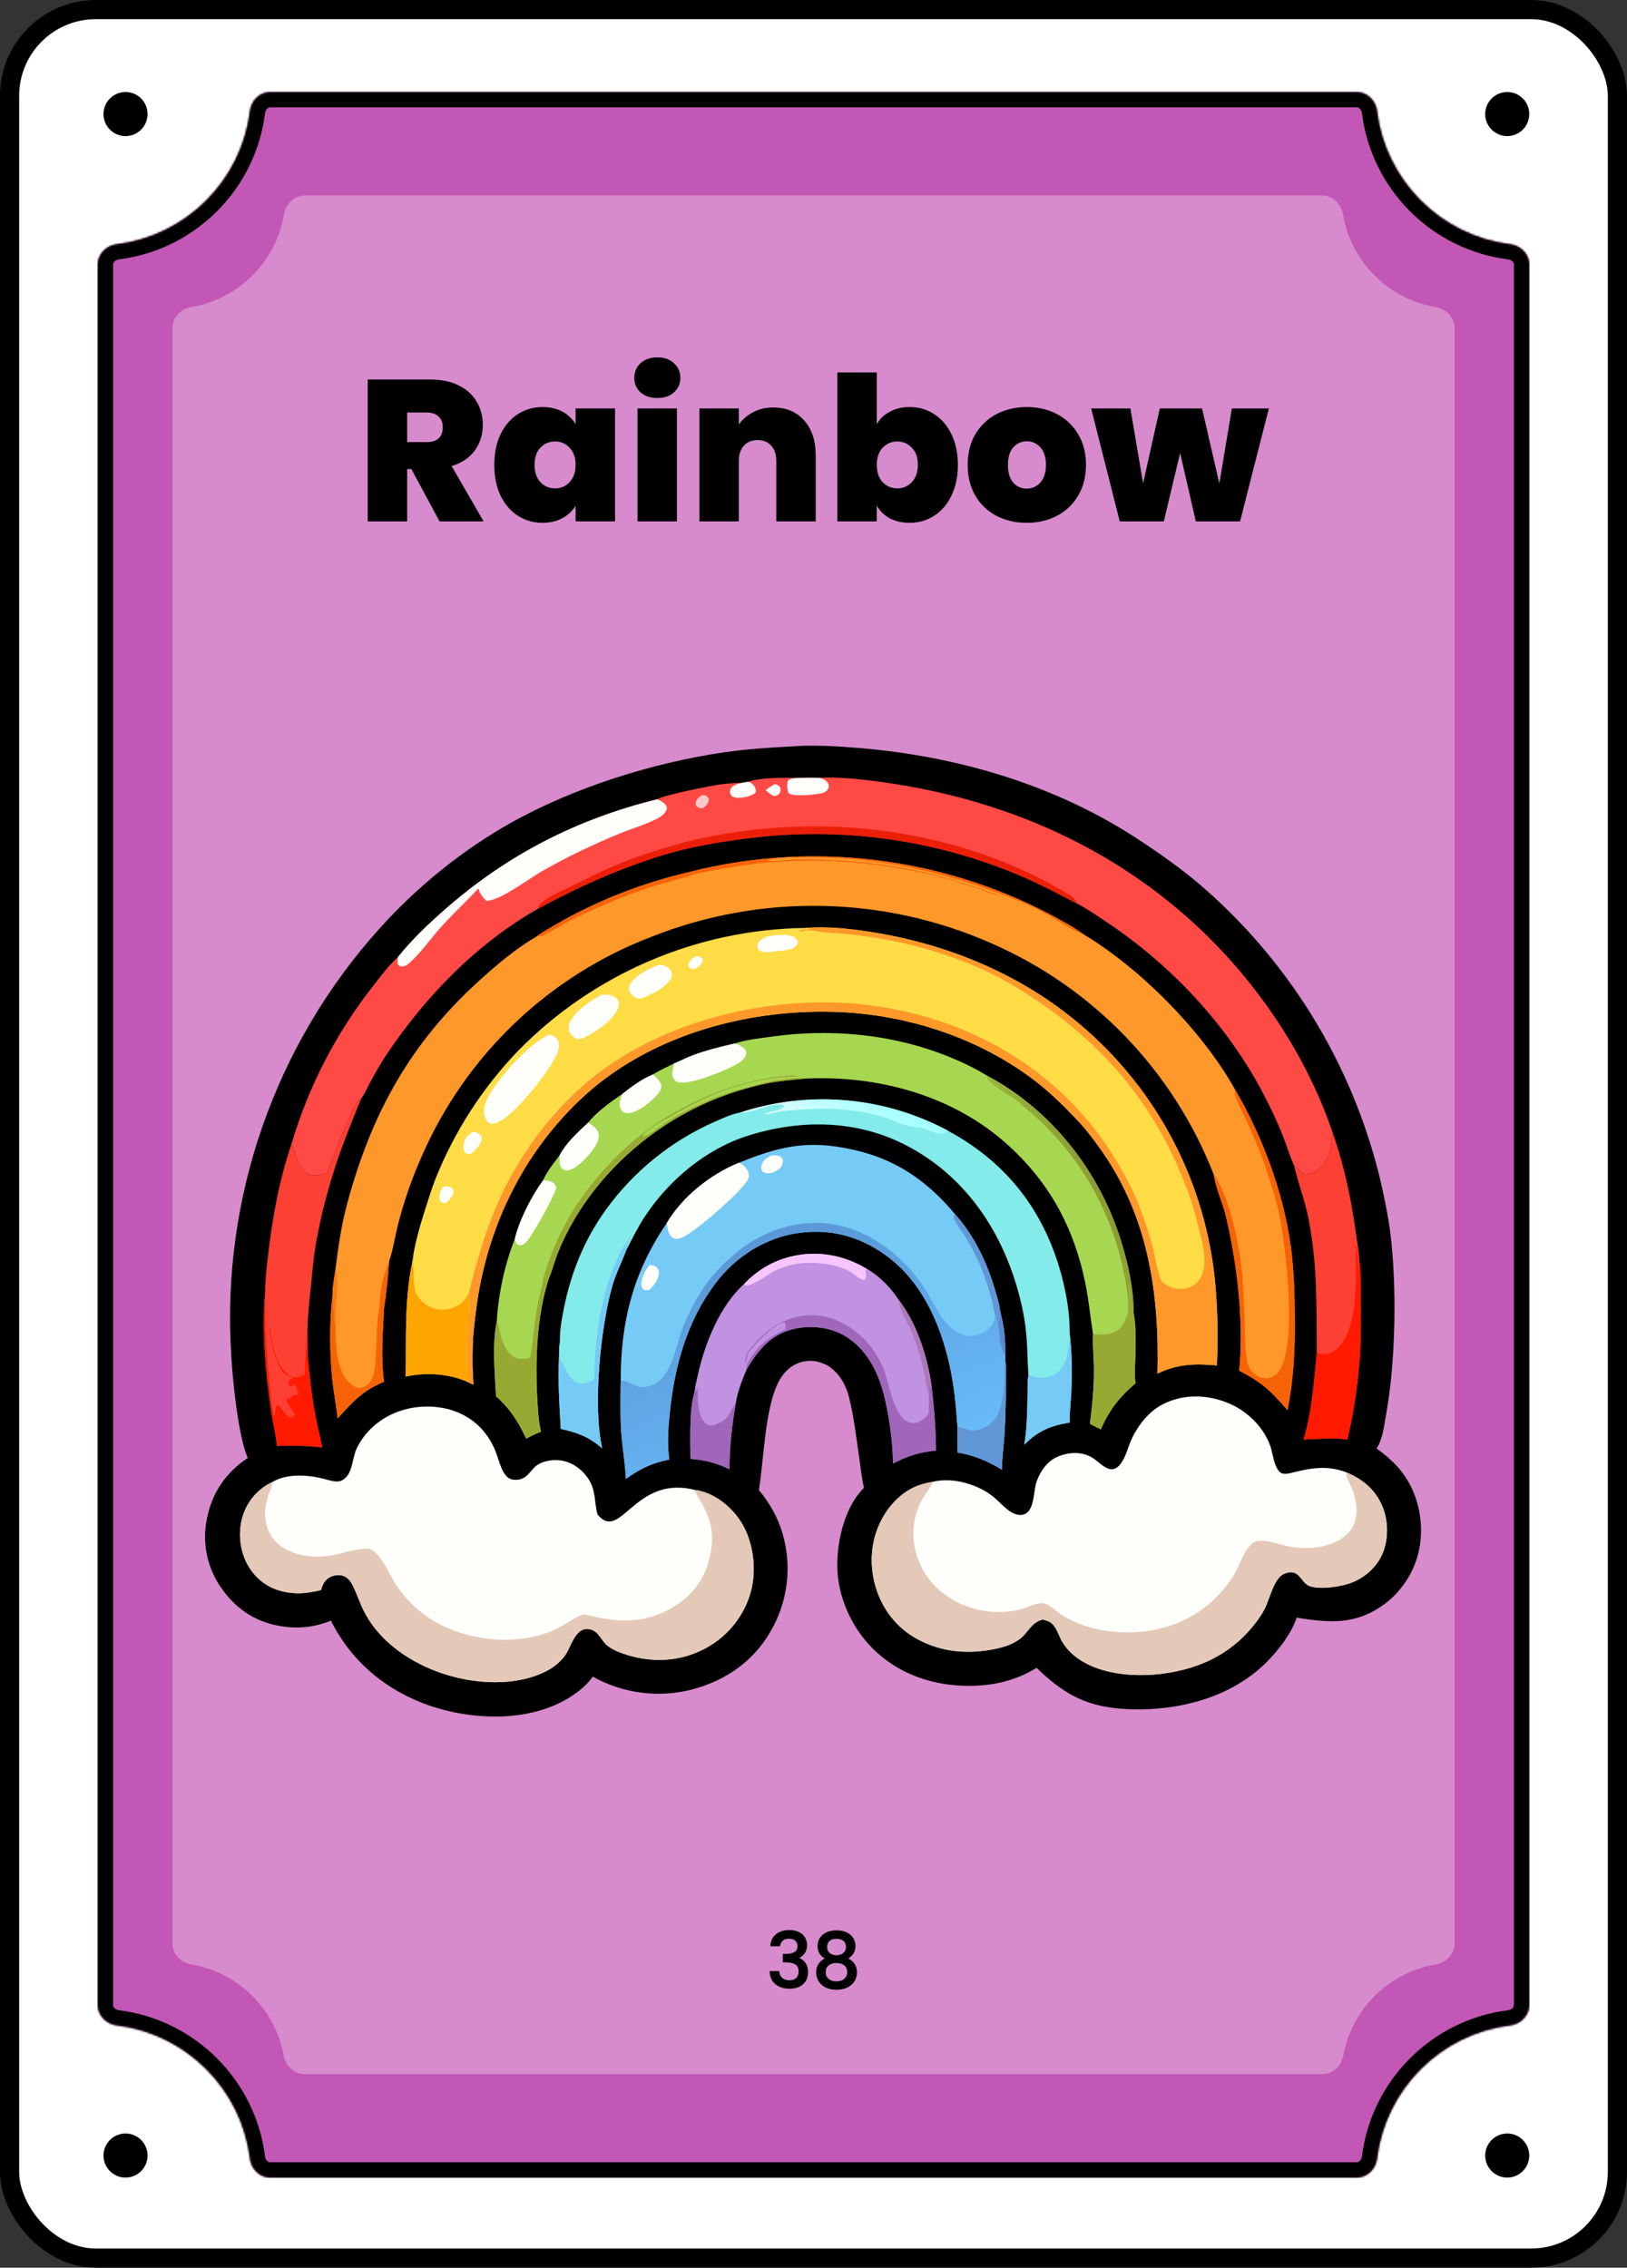 <svg width="849" height="1183" viewBox="0 0 849 1183" fill="none" xmlns="http://www.w3.org/2000/svg">
<rect x="0" y="0" width="849" height="1183" fill="#333333" stroke="none"/>
<rect x="5" y="5" width="839" height="1173" rx="45" fill="white"/>
<rect x="5" y="5" width="839" height="1173" rx="45" stroke="black" stroke-width="10"/>
<circle cx="786.5" cy="1124.5" r="11.5" fill="black"/>
<circle cx="786.5" cy="59.5" r="11.5" fill="black"/>
<path d="M77 1124.5C77 1130.85 71.851 1136 65.5 1136C59.149 1136 54 1130.85 54 1124.5C54 1118.15 59.149 1113 65.5 1113C71.851 1113 77 1118.15 77 1124.5Z" fill="black"/>
<path d="M77 59.5C77 65.851 71.851 71 65.5 71C59.149 71 54 65.851 54 59.5C54 53.149 59.149 48 65.5 48C71.851 48 77 53.149 77 59.5Z" fill="black"/>
<mask id="path-6-inside-1_1_973" fill="white">
<path d="M708 48C713.523 48 717.934 52.5 718.616 57.98C723.122 94.183 751.817 122.878 788.02 127.384C793.5 128.066 798 132.477 798 138V1046C798 1051.52 793.5 1055.93 788.02 1056.62C751.817 1061.12 723.122 1089.82 718.616 1126.02C717.934 1131.5 713.523 1136 708 1136H141C135.477 1136 131.066 1131.5 130.384 1126.02C125.878 1089.82 97.183 1061.12 60.98 1056.62C55.5 1055.93 51 1051.52 51 1046V138C51 132.477 55.5 128.066 60.98 127.384C97.183 122.878 125.878 94.183 130.384 57.98C131.066 52.5 135.477 48 141 48H708Z"/>
</mask>
<path d="M708 48C713.523 48 717.934 52.5 718.616 57.98C723.122 94.183 751.817 122.878 788.02 127.384C793.5 128.066 798 132.477 798 138V1046C798 1051.52 793.5 1055.93 788.02 1056.62C751.817 1061.12 723.122 1089.82 718.616 1126.02C717.934 1131.5 713.523 1136 708 1136H141C135.477 1136 131.066 1131.5 130.384 1126.02C125.878 1089.82 97.183 1061.12 60.98 1056.62C55.5 1055.93 51 1051.52 51 1046V138C51 132.477 55.5 128.066 60.98 127.384C97.183 122.878 125.878 94.183 130.384 57.98C131.066 52.5 135.477 48 141 48H708Z" fill="#C357B5"/>
<path d="M130.384 1126.02L138.322 1125.03L130.384 1126.02ZM718.616 1126.02L710.678 1125.03L718.616 1126.02ZM788.02 1056.62L789.008 1064.56L788.02 1056.62ZM718.616 57.98L726.555 56.992L718.616 57.98ZM718.616 57.98L710.678 58.968C715.635 98.806 747.194 130.365 787.032 135.322L788.02 127.384L789.008 119.445C756.44 115.392 730.608 89.56 726.555 56.992L718.616 57.98ZM798 138H790V1046H798H806V138H798ZM788.02 1056.62L787.032 1048.68C747.194 1053.64 715.635 1085.19 710.678 1125.03L718.616 1126.02L726.555 1127.01C730.608 1094.44 756.44 1068.61 789.008 1064.56L788.02 1056.62ZM708 1136V1128H141V1136V1144H708V1136ZM130.384 1126.02L138.322 1125.03C133.365 1085.19 101.806 1053.64 61.968 1048.68L60.98 1056.62L59.992 1064.56C92.56 1068.61 118.392 1094.44 122.445 1127.01L130.384 1126.02ZM51 1046H59V138H51H43V1046H51ZM60.98 127.384L61.968 135.322C101.806 130.365 133.365 98.806 138.322 58.968L130.384 57.98L122.445 56.992C118.392 89.56 92.56 115.392 59.992 119.445L60.98 127.384ZM141 48V56H708V48V40H141V48ZM130.384 57.98L138.322 58.968C138.438 58.039 138.872 57.231 139.427 56.696C139.954 56.189 140.494 56 141 56V48V40C130.84 40 123.547 48.133 122.445 56.992L130.384 57.98ZM51 138H59C59 137.494 59.189 136.954 59.696 136.427C60.231 135.872 61.039 135.438 61.968 135.322L60.98 127.384L59.992 119.445C51.133 120.547 43 127.84 43 138H51ZM60.98 1056.62L61.968 1048.68C61.039 1048.56 60.231 1048.13 59.696 1047.57C59.189 1047.05 59 1046.51 59 1046H51H43C43 1056.16 51.133 1063.45 59.992 1064.56L60.98 1056.62ZM141 1136V1128C140.494 1128 139.954 1127.81 139.427 1127.3C138.872 1126.77 138.438 1125.96 138.322 1125.03L130.384 1126.02L122.445 1127.01C123.547 1135.87 130.84 1144 141 1144V1136ZM718.616 1126.02L710.678 1125.03C710.562 1125.96 710.128 1126.77 709.573 1127.3C709.046 1127.81 708.506 1128 708 1128V1136V1144C718.16 1144 725.453 1135.87 726.555 1127.01L718.616 1126.02ZM798 1046H790C790 1046.51 789.811 1047.05 789.304 1047.57C788.769 1048.13 787.961 1048.56 787.032 1048.68L788.02 1056.62L789.008 1064.56C797.867 1063.45 806 1056.16 806 1046H798ZM788.02 127.384L787.032 135.322C787.961 135.438 788.769 135.872 789.304 136.427C789.811 136.954 790 137.494 790 138H798H806C806 127.84 797.867 120.547 789.008 119.445L788.02 127.384ZM718.616 57.98L726.555 56.992C725.453 48.133 718.16 40 708 40V48V56C708.506 56 709.046 56.189 709.573 56.696C710.128 57.231 710.562 58.039 710.678 58.968L718.616 57.98Z" fill="black" mask="url(#path-6-inside-1_1_973)"/>
<path d="M690 102C695.523 102 699.911 106.512 700.837 111.957C705.019 136.563 724.437 155.981 749.043 160.163C754.488 161.089 759 165.477 759 171V1014C759 1019.52 754.488 1023.91 749.043 1024.84C724.711 1028.97 705.454 1048 700.984 1072.22C699.993 1077.59 695.633 1082 690.175 1082H158.825C153.367 1082 149.007 1077.59 148.016 1072.22C143.546 1048 124.288 1028.97 99.957 1024.84C94.512 1023.91 90 1019.52 90 1014V171C90 165.477 94.512 161.089 99.957 160.163C124.563 155.981 143.981 136.563 148.163 111.957C149.089 106.512 153.477 102 159 102H690Z" fill="#D78BCD"/>
<mask id="path-9-outside-2_1_973" maskUnits="userSpaceOnUse" x="401" y="1006" width="47" height="33" fill="black">
<rect fill="white" x="401" y="1006" width="47" height="33"/>
<path d="M402.32 1015.04C402.48 1012.56 403.427 1010.63 405.16 1009.24C406.92 1007.85 409.16 1007.16 411.88 1007.16C413.747 1007.16 415.36 1007.49 416.72 1008.16C418.08 1008.83 419.107 1009.73 419.8 1010.88C420.493 1012.03 420.84 1013.32 420.84 1014.76C420.84 1016.41 420.4 1017.83 419.52 1019C418.64 1020.17 417.587 1020.96 416.36 1021.36V1021.52C417.933 1022 419.16 1022.88 420.04 1024.16C420.92 1025.41 421.36 1027.03 421.36 1029C421.36 1030.57 421 1031.97 420.28 1033.2C419.56 1034.43 418.493 1035.4 417.08 1036.12C415.667 1036.81 413.973 1037.16 412 1037.16C409.12 1037.16 406.747 1036.43 404.88 1034.96C403.04 1033.47 402.053 1031.33 401.92 1028.56H406.32C406.427 1029.97 406.973 1031.13 407.96 1032.04C408.947 1032.92 410.28 1033.36 411.96 1033.36C413.587 1033.36 414.84 1032.92 415.72 1032.04C416.6 1031.13 417.04 1029.97 417.04 1028.56C417.04 1026.69 416.44 1025.37 415.24 1024.6C414.067 1023.8 412.253 1023.4 409.8 1023.4H408.76V1019.64H409.84C412 1019.61 413.64 1019.25 414.76 1018.56C415.907 1017.87 416.48 1016.77 416.48 1015.28C416.48 1014 416.067 1012.99 415.24 1012.24C414.413 1011.47 413.24 1011.08 411.72 1011.08C410.227 1011.08 409.067 1011.47 408.24 1012.24C407.413 1012.99 406.92 1013.92 406.76 1015.04H402.32ZM431.07 1021.76C428.297 1020.37 426.91 1018.19 426.91 1015.2C426.91 1013.76 427.27 1012.44 427.99 1011.24C428.71 1010.04 429.79 1009.09 431.23 1008.4C432.67 1007.68 434.43 1007.32 436.51 1007.32C438.563 1007.32 440.31 1007.68 441.75 1008.4C443.217 1009.09 444.31 1010.04 445.03 1011.24C445.75 1012.44 446.11 1013.76 446.11 1015.2C446.11 1016.69 445.723 1018.01 444.95 1019.16C444.203 1020.28 443.203 1021.15 441.95 1021.76C443.47 1022.32 444.67 1023.24 445.55 1024.52C446.43 1025.77 446.87 1027.25 446.87 1028.96C446.87 1030.69 446.43 1032.23 445.55 1033.56C444.67 1034.89 443.443 1035.92 441.87 1036.64C440.297 1037.36 438.51 1037.72 436.51 1037.72C434.51 1037.72 432.723 1037.36 431.15 1036.64C429.603 1035.92 428.39 1034.89 427.51 1033.56C426.63 1032.23 426.19 1030.69 426.19 1028.96C426.19 1027.23 426.63 1025.73 427.51 1024.48C428.39 1023.23 429.577 1022.32 431.07 1021.76ZM441.75 1015.76C441.75 1014.27 441.283 1013.12 440.35 1012.32C439.417 1011.52 438.137 1011.12 436.51 1011.12C434.91 1011.12 433.643 1011.52 432.71 1012.32C431.777 1013.12 431.31 1014.28 431.31 1015.8C431.31 1017.13 431.79 1018.23 432.75 1019.08C433.737 1019.91 434.99 1020.32 436.51 1020.32C438.03 1020.32 439.283 1019.89 440.27 1019.04C441.257 1018.19 441.75 1017.09 441.75 1015.76ZM436.51 1023.76C434.75 1023.76 433.31 1024.2 432.19 1025.08C431.097 1025.93 430.55 1027.17 430.55 1028.8C430.55 1030.32 431.083 1031.56 432.15 1032.52C433.217 1033.45 434.67 1033.92 436.51 1033.92C438.323 1033.92 439.75 1033.44 440.79 1032.48C441.857 1031.52 442.39 1030.29 442.39 1028.8C442.39 1027.2 441.843 1025.96 440.75 1025.08C439.683 1024.2 438.27 1023.76 436.51 1023.76Z"/>
</mask>
<path d="M402.32 1015.04C402.48 1012.56 403.427 1010.63 405.16 1009.24C406.92 1007.85 409.16 1007.16 411.88 1007.16C413.747 1007.16 415.36 1007.49 416.72 1008.16C418.08 1008.83 419.107 1009.73 419.8 1010.88C420.493 1012.03 420.84 1013.32 420.84 1014.76C420.84 1016.41 420.4 1017.83 419.52 1019C418.64 1020.17 417.587 1020.96 416.36 1021.36V1021.52C417.933 1022 419.16 1022.88 420.04 1024.16C420.92 1025.41 421.36 1027.03 421.36 1029C421.36 1030.57 421 1031.97 420.28 1033.2C419.56 1034.43 418.493 1035.4 417.08 1036.12C415.667 1036.81 413.973 1037.16 412 1037.16C409.12 1037.16 406.747 1036.43 404.88 1034.96C403.04 1033.47 402.053 1031.33 401.92 1028.56H406.32C406.427 1029.97 406.973 1031.13 407.96 1032.04C408.947 1032.92 410.28 1033.36 411.96 1033.36C413.587 1033.36 414.84 1032.92 415.72 1032.04C416.6 1031.13 417.04 1029.97 417.04 1028.56C417.04 1026.69 416.44 1025.37 415.24 1024.6C414.067 1023.8 412.253 1023.4 409.8 1023.4H408.76V1019.64H409.84C412 1019.61 413.64 1019.25 414.76 1018.56C415.907 1017.87 416.48 1016.77 416.48 1015.28C416.48 1014 416.067 1012.99 415.24 1012.24C414.413 1011.47 413.24 1011.08 411.72 1011.08C410.227 1011.08 409.067 1011.47 408.24 1012.24C407.413 1012.99 406.92 1013.92 406.76 1015.04H402.32ZM431.07 1021.76C428.297 1020.37 426.91 1018.19 426.91 1015.2C426.91 1013.76 427.27 1012.44 427.99 1011.24C428.71 1010.04 429.79 1009.09 431.23 1008.4C432.67 1007.68 434.43 1007.32 436.51 1007.32C438.563 1007.32 440.31 1007.68 441.75 1008.4C443.217 1009.09 444.31 1010.04 445.03 1011.24C445.75 1012.44 446.11 1013.76 446.11 1015.2C446.11 1016.69 445.723 1018.01 444.95 1019.16C444.203 1020.28 443.203 1021.15 441.95 1021.76C443.47 1022.32 444.67 1023.24 445.55 1024.52C446.43 1025.77 446.87 1027.25 446.87 1028.96C446.87 1030.69 446.43 1032.23 445.55 1033.56C444.67 1034.89 443.443 1035.92 441.87 1036.64C440.297 1037.36 438.51 1037.72 436.51 1037.72C434.51 1037.72 432.723 1037.36 431.15 1036.64C429.603 1035.92 428.39 1034.89 427.51 1033.56C426.63 1032.23 426.19 1030.69 426.19 1028.96C426.19 1027.23 426.63 1025.73 427.51 1024.48C428.39 1023.23 429.577 1022.32 431.07 1021.76ZM441.75 1015.76C441.75 1014.27 441.283 1013.12 440.35 1012.32C439.417 1011.52 438.137 1011.12 436.51 1011.12C434.91 1011.12 433.643 1011.52 432.71 1012.32C431.777 1013.12 431.31 1014.28 431.31 1015.8C431.31 1017.13 431.79 1018.23 432.75 1019.08C433.737 1019.91 434.99 1020.32 436.51 1020.32C438.03 1020.32 439.283 1019.89 440.27 1019.04C441.257 1018.19 441.75 1017.09 441.75 1015.76ZM436.51 1023.76C434.75 1023.76 433.31 1024.2 432.19 1025.08C431.097 1025.93 430.55 1027.17 430.55 1028.8C430.55 1030.32 431.083 1031.56 432.15 1032.52C433.217 1033.45 434.67 1033.92 436.51 1033.92C438.323 1033.92 439.75 1033.44 440.79 1032.48C441.857 1031.52 442.39 1030.29 442.39 1028.8C442.39 1027.2 441.843 1025.96 440.75 1025.08C439.683 1024.2 438.27 1023.76 436.51 1023.76Z" fill="black"/>
<path d="M402.32 1015.04L402.021 1015.02L402 1015.34H402.32V1015.04ZM405.16 1009.24L404.974 1009L404.973 1009.01L405.16 1009.24ZM416.72 1008.16L416.588 1008.43L416.72 1008.16ZM419.8 1010.88L420.057 1010.72L419.8 1010.88ZM419.52 1019L419.76 1019.18V1019.18L419.52 1019ZM416.36 1021.36L416.267 1021.07L416.06 1021.14V1021.36H416.36ZM416.36 1021.52H416.06V1021.74L416.272 1021.81L416.36 1021.52ZM420.04 1024.16L419.793 1024.33L419.794 1024.33L420.04 1024.16ZM420.28 1033.2L420.021 1033.05L420.28 1033.2ZM417.08 1036.12L417.212 1036.39L417.216 1036.39L417.08 1036.12ZM404.88 1034.96L404.691 1035.19L404.695 1035.2L404.88 1034.96ZM401.92 1028.56V1028.26H401.605L401.62 1028.57L401.92 1028.56ZM406.32 1028.56L406.619 1028.54L406.598 1028.26H406.32V1028.56ZM407.96 1032.04L407.757 1032.26L407.76 1032.26L407.96 1032.04ZM415.72 1032.04L415.932 1032.25L415.935 1032.25L415.72 1032.04ZM415.24 1024.6L415.071 1024.85L415.077 1024.85L415.24 1024.6ZM408.76 1023.4H408.46V1023.7H408.76V1023.4ZM408.76 1019.64V1019.34H408.46V1019.64H408.76ZM409.84 1019.64V1019.94L409.844 1019.94L409.84 1019.64ZM414.76 1018.56L414.605 1018.3L414.602 1018.3L414.76 1018.56ZM415.24 1012.24L415.035 1012.46L415.039 1012.46L415.24 1012.24ZM408.24 1012.24L408.441 1012.46L408.445 1012.46L408.24 1012.24ZM406.76 1015.04V1015.34H407.02L407.057 1015.08L406.76 1015.04ZM402.32 1015.04L402.619 1015.06C402.775 1012.65 403.688 1010.8 405.347 1009.47L405.16 1009.24L404.973 1009.01C403.165 1010.45 402.185 1012.47 402.021 1015.02L402.32 1015.04ZM405.16 1009.24L405.346 1009.48C407.042 1008.14 409.213 1007.46 411.88 1007.46V1007.16V1006.86C409.108 1006.86 406.798 1007.57 404.974 1009L405.16 1009.24ZM411.88 1007.16V1007.46C413.711 1007.46 415.277 1007.79 416.588 1008.43L416.72 1008.16L416.852 1007.89C415.443 1007.2 413.782 1006.86 411.88 1006.86V1007.16ZM416.72 1008.16L416.588 1008.43C417.903 1009.07 418.883 1009.94 419.543 1011.04L419.8 1010.88L420.057 1010.72C419.33 1009.52 418.257 1008.58 416.852 1007.89L416.72 1008.16ZM419.8 1010.88L419.543 1011.04C420.206 1012.13 420.54 1013.37 420.54 1014.76H420.84H421.14C421.14 1013.27 420.78 1011.92 420.057 1010.72L419.8 1010.88ZM420.84 1014.76H420.54C420.54 1016.36 420.116 1017.71 419.28 1018.82L419.52 1019L419.76 1019.18C420.684 1017.95 421.14 1016.47 421.14 1014.76H420.84ZM419.52 1019L419.28 1018.82C418.432 1019.95 417.427 1020.7 416.267 1021.07L416.36 1021.36L416.453 1021.65C417.746 1021.22 418.848 1020.4 419.76 1019.18L419.52 1019ZM416.36 1021.36H416.06V1021.52H416.36H416.66V1021.36H416.36ZM416.36 1021.52L416.272 1021.81C417.785 1022.27 418.954 1023.11 419.793 1024.33L420.04 1024.16L420.287 1023.99C419.366 1022.65 418.082 1021.73 416.448 1021.23L416.36 1021.52ZM420.04 1024.16L419.794 1024.33C420.63 1025.52 421.06 1027.07 421.06 1029H421.36H421.66C421.66 1026.98 421.21 1025.3 420.286 1023.99L420.04 1024.16ZM421.36 1029H421.06C421.06 1030.53 420.711 1031.87 420.021 1033.05L420.28 1033.2L420.539 1033.35C421.289 1032.07 421.66 1030.62 421.66 1029H421.36ZM420.28 1033.2L420.021 1033.05C419.334 1034.22 418.312 1035.16 416.944 1035.85L417.08 1036.12L417.216 1036.39C418.674 1035.64 419.786 1034.63 420.539 1033.35L420.28 1033.2ZM417.08 1036.12L416.948 1035.85C415.585 1036.52 413.939 1036.86 412 1036.86V1037.16V1037.46C414.008 1037.46 415.749 1037.11 417.212 1036.39L417.08 1036.12ZM412 1037.16V1036.86C409.172 1036.86 406.869 1036.14 405.065 1034.72L404.88 1034.96L404.695 1035.2C406.625 1036.71 409.068 1037.46 412 1037.46V1037.16ZM404.88 1034.96L405.069 1034.73C403.307 1033.3 402.35 1031.25 402.22 1028.55L401.92 1028.56L401.62 1028.57C401.757 1031.42 402.773 1033.64 404.691 1035.19L404.88 1034.96ZM401.92 1028.56V1028.86H406.32V1028.56V1028.26H401.92V1028.56ZM406.32 1028.56L406.021 1028.58C406.133 1030.07 406.711 1031.3 407.757 1032.26L407.96 1032.04L408.163 1031.82C407.236 1030.97 406.72 1029.88 406.619 1028.54L406.32 1028.56ZM407.96 1032.04L407.76 1032.26C408.816 1033.21 410.227 1033.66 411.96 1033.66V1033.36V1033.06C410.333 1033.06 409.078 1032.63 408.16 1031.82L407.96 1032.04ZM411.96 1033.36V1033.66C413.641 1033.66 414.98 1033.2 415.932 1032.25L415.72 1032.04L415.508 1031.83C414.7 1032.64 413.533 1033.06 411.96 1033.06V1033.36ZM415.72 1032.04L415.935 1032.25C416.876 1031.28 417.34 1030.04 417.34 1028.56H417.04H416.74C416.74 1029.91 416.324 1030.99 415.505 1031.83L415.72 1032.04ZM417.04 1028.56H417.34C417.34 1026.63 416.714 1025.19 415.403 1024.35L415.24 1024.6L415.077 1024.85C416.166 1025.55 416.74 1026.76 416.74 1028.56H417.04ZM415.24 1024.6L415.409 1024.35C414.161 1023.5 412.275 1023.1 409.8 1023.1V1023.4V1023.7C412.232 1023.7 413.972 1024.1 415.071 1024.85L415.24 1024.6ZM409.8 1023.4V1023.1H408.76V1023.4V1023.7H409.8V1023.4ZM408.76 1023.4H409.06V1019.64H408.76H408.46V1023.4H408.76ZM408.76 1019.64V1019.94H409.84V1019.64V1019.34H408.76V1019.64ZM409.84 1019.64L409.844 1019.94C412.027 1019.91 413.731 1019.55 414.918 1018.82L414.76 1018.56L414.602 1018.3C413.549 1018.96 411.973 1019.31 409.836 1019.34L409.84 1019.64ZM414.76 1018.56L414.915 1018.82C416.163 1018.06 416.78 1016.86 416.78 1015.28H416.48H416.18C416.18 1016.68 415.65 1017.67 414.605 1018.3L414.76 1018.56ZM416.48 1015.28H416.78C416.78 1013.93 416.34 1012.83 415.441 1012.02L415.24 1012.24L415.039 1012.46C415.793 1013.14 416.18 1014.07 416.18 1015.28H416.48ZM415.24 1012.24L415.445 1012.02C414.546 1011.18 413.289 1010.78 411.72 1010.78V1011.08V1011.38C413.191 1011.38 414.281 1011.75 415.035 1012.46L415.24 1012.24ZM411.72 1011.08V1010.78C410.176 1010.78 408.933 1011.18 408.035 1012.02L408.24 1012.24L408.445 1012.46C409.2 1011.75 410.278 1011.38 411.72 1011.38V1011.08ZM408.24 1012.24L408.039 1012.02C407.159 1012.81 406.633 1013.81 406.463 1015L406.76 1015.04L407.057 1015.08C407.207 1014.03 407.667 1013.16 408.441 1012.46L408.24 1012.24ZM406.76 1015.04V1014.74H402.32V1015.04V1015.34H406.76V1015.04ZM431.07 1021.76L431.175 1022.04L431.819 1021.8L431.204 1021.49L431.07 1021.76ZM427.99 1011.24L427.733 1011.09L427.99 1011.24ZM431.23 1008.4L431.36 1008.67L431.364 1008.67L431.23 1008.4ZM441.75 1008.4L441.616 1008.67L441.622 1008.67L441.75 1008.4ZM445.03 1011.24L445.287 1011.09L445.03 1011.24ZM444.95 1019.16L444.701 1018.99L444.7 1018.99L444.95 1019.16ZM441.95 1021.76L441.818 1021.49L441.188 1021.8L441.846 1022.04L441.95 1021.76ZM445.55 1024.52L445.303 1024.69L445.304 1024.69L445.55 1024.52ZM445.55 1033.56L445.8 1033.73L445.55 1033.56ZM441.87 1036.64L441.745 1036.37L441.87 1036.64ZM431.15 1036.64L431.023 1036.91L431.025 1036.91L431.15 1036.64ZM427.51 1033.56L427.26 1033.73L427.51 1033.56ZM427.51 1024.48L427.264 1024.31L427.51 1024.48ZM440.35 1012.32L440.545 1012.09V1012.09L440.35 1012.32ZM432.71 1012.32L432.515 1012.09V1012.09L432.71 1012.32ZM432.75 1019.08L432.551 1019.3L432.557 1019.31L432.75 1019.08ZM432.19 1025.08L432.375 1025.32L432.375 1025.32L432.19 1025.08ZM432.15 1032.52L431.949 1032.74L431.952 1032.75L432.15 1032.52ZM440.79 1032.48L440.589 1032.26L440.587 1032.26L440.79 1032.48ZM440.75 1025.08L440.559 1025.31L440.562 1025.31L440.75 1025.08ZM431.07 1021.76L431.204 1021.49C429.857 1020.82 428.862 1019.96 428.203 1018.92C427.545 1017.88 427.21 1016.65 427.21 1015.2H426.91H426.61C426.61 1016.74 426.968 1018.09 427.697 1019.24C428.424 1020.39 429.51 1021.32 430.936 1022.03L431.07 1021.76ZM426.91 1015.2H427.21C427.21 1013.81 427.556 1012.55 428.247 1011.39L427.99 1011.24L427.733 1011.09C426.984 1012.33 426.61 1013.71 426.61 1015.2H426.91ZM427.99 1011.24L428.247 1011.39C428.933 1010.25 429.965 1009.34 431.36 1008.67L431.23 1008.4L431.1 1008.13C429.615 1008.84 428.487 1009.83 427.733 1011.09L427.99 1011.24ZM431.23 1008.4L431.364 1008.67C432.752 1007.97 434.463 1007.62 436.51 1007.62V1007.32V1007.02C434.397 1007.02 432.588 1007.39 431.096 1008.13L431.23 1008.4ZM436.51 1007.32V1007.62C438.529 1007.62 440.227 1007.97 441.616 1008.67L441.75 1008.4L441.884 1008.13C440.393 1007.39 438.597 1007.02 436.51 1007.02V1007.32ZM441.75 1008.4L441.622 1008.67C443.044 1009.34 444.088 1010.25 444.773 1011.39L445.03 1011.24L445.287 1011.09C444.532 1009.83 443.39 1008.84 441.878 1008.13L441.75 1008.4ZM445.03 1011.24L444.773 1011.39C445.464 1012.55 445.81 1013.81 445.81 1015.2H446.11H446.41C446.41 1013.71 446.036 1012.33 445.287 1011.09L445.03 1011.24ZM446.11 1015.2H445.81C445.81 1016.64 445.439 1017.9 444.701 1018.99L444.95 1019.16L445.199 1019.33C446.008 1018.13 446.41 1016.75 446.41 1015.2H446.11ZM444.95 1019.16L444.7 1018.99C443.984 1020.07 443.026 1020.9 441.818 1021.49L441.95 1021.76L442.082 1022.03C443.381 1021.39 444.422 1020.49 445.2 1019.33L444.95 1019.16ZM441.95 1021.76L441.846 1022.04C443.311 1022.58 444.46 1023.46 445.303 1024.69L445.55 1024.52L445.797 1024.35C444.88 1023.02 443.629 1022.06 442.054 1021.48L441.95 1021.76ZM445.55 1024.52L445.304 1024.69C446.145 1025.89 446.57 1027.31 446.57 1028.96H446.87H447.17C447.17 1027.2 446.715 1025.66 445.796 1024.35L445.55 1024.52ZM446.87 1028.96H446.57C446.57 1030.64 446.144 1032.11 445.3 1033.39L445.55 1033.56L445.8 1033.73C446.716 1032.34 447.17 1030.75 447.17 1028.96H446.87ZM445.55 1033.56L445.3 1033.39C444.453 1034.68 443.272 1035.67 441.745 1036.37L441.87 1036.64L441.995 1036.91C443.615 1036.17 444.887 1035.11 445.8 1033.73L445.55 1033.56ZM441.87 1036.64L441.745 1036.37C440.217 1037.07 438.474 1037.42 436.51 1037.42V1037.72V1038.02C438.546 1038.02 440.377 1037.65 441.995 1036.91L441.87 1036.64ZM436.51 1037.72V1037.42C434.546 1037.42 432.803 1037.07 431.275 1036.37L431.15 1036.64L431.025 1036.91C432.643 1037.65 434.474 1038.02 436.51 1038.02V1037.72ZM431.15 1036.64L431.277 1036.37C429.777 1035.67 428.608 1034.68 427.76 1033.39L427.51 1033.56L427.26 1033.73C428.172 1035.11 429.43 1036.17 431.023 1036.91L431.15 1036.64ZM427.51 1033.56L427.76 1033.39C426.916 1032.11 426.49 1030.64 426.49 1028.96H426.19H425.89C425.89 1030.75 426.344 1032.34 427.26 1033.73L427.51 1033.56ZM426.19 1028.96H426.49C426.49 1027.28 426.916 1025.85 427.756 1024.65L427.51 1024.48L427.264 1024.31C426.344 1025.62 425.89 1027.17 425.89 1028.96H426.19ZM427.51 1024.48L427.756 1024.65C428.599 1023.45 429.736 1022.58 431.175 1022.04L431.07 1021.76L430.965 1021.48C429.417 1022.06 428.181 1023 427.264 1024.31L427.51 1024.48ZM441.75 1015.76H442.05C442.05 1014.2 441.559 1012.96 440.545 1012.09L440.35 1012.32L440.155 1012.55C441.007 1013.28 441.45 1014.33 441.45 1015.76H441.75ZM440.35 1012.32L440.545 1012.09C439.542 1011.23 438.185 1010.82 436.51 1010.82V1011.12V1011.42C438.089 1011.42 439.291 1011.81 440.155 1012.55L440.35 1012.32ZM436.51 1011.12V1010.82C434.86 1010.82 433.517 1011.23 432.515 1012.09L432.71 1012.32L432.905 1012.55C433.77 1011.81 434.96 1011.42 436.51 1011.42V1011.12ZM432.71 1012.32L432.515 1012.09C431.5 1012.96 431.01 1014.21 431.01 1015.8H431.31H431.61C431.61 1014.35 432.054 1013.28 432.905 1012.55L432.71 1012.32ZM431.31 1015.8H431.01C431.01 1017.22 431.524 1018.39 432.551 1019.3L432.75 1019.08L432.949 1018.86C432.056 1018.06 431.61 1017.05 431.61 1015.8H431.31ZM432.75 1019.08L432.557 1019.31C433.607 1020.19 434.933 1020.62 436.51 1020.62V1020.32V1020.02C435.047 1020.02 433.866 1019.62 432.943 1018.85L432.75 1019.08ZM436.51 1020.32V1020.62C438.089 1020.62 439.416 1020.18 440.466 1019.27L440.27 1019.04L440.074 1018.81C439.15 1019.61 437.971 1020.02 436.51 1020.02V1020.32ZM440.27 1019.04L440.466 1019.27C441.52 1018.36 442.05 1017.18 442.05 1015.76H441.75H441.45C441.45 1017.01 440.993 1018.02 440.074 1018.81L440.27 1019.04ZM436.51 1023.76V1023.46C434.699 1023.46 433.189 1023.91 432.005 1024.84L432.19 1025.08L432.375 1025.32C433.431 1024.49 434.801 1024.06 436.51 1024.06V1023.76ZM432.19 1025.08L432.005 1024.84C430.826 1025.76 430.25 1027.1 430.25 1028.8H430.55H430.85C430.85 1027.25 431.367 1026.1 432.375 1025.32L432.19 1025.08ZM430.55 1028.8H430.25C430.25 1030.4 430.815 1031.72 431.949 1032.74L432.15 1032.52L432.351 1032.3C431.351 1031.4 430.85 1030.24 430.85 1028.8H430.55ZM432.15 1032.52L431.952 1032.75C433.088 1033.74 434.619 1034.22 436.51 1034.22V1033.92V1033.62C434.721 1033.62 433.345 1033.17 432.348 1032.29L432.15 1032.52ZM436.51 1033.92V1034.22C438.377 1034.22 439.884 1033.72 440.993 1032.7L440.79 1032.48L440.587 1032.26C439.616 1033.16 438.27 1033.62 436.51 1033.62V1033.92ZM440.79 1032.48L440.991 1032.7C442.123 1031.68 442.69 1030.37 442.69 1028.8H442.39H442.09C442.09 1030.21 441.59 1031.36 440.589 1032.26L440.79 1032.48ZM442.39 1028.8H442.69C442.69 1027.12 442.113 1025.79 440.938 1024.85L440.75 1025.08L440.562 1025.31C441.574 1026.13 442.09 1027.28 442.09 1028.8H442.39ZM440.75 1025.08L440.941 1024.85C439.807 1023.91 438.32 1023.46 436.51 1023.46V1023.76V1024.06C438.22 1024.06 439.559 1024.49 440.559 1025.31L440.75 1025.08Z" fill="black" mask="url(#path-9-outside-2_1_973)"/>
<path d="M229.365 272L214.665 244.7H212.46V272H191.88V197.975H224.325C230.275 197.975 235.315 199.025 239.445 201.125C243.575 203.155 246.69 205.99 248.79 209.63C250.89 213.2 251.94 217.225 251.94 221.705C251.94 226.745 250.54 231.19 247.74 235.04C245.01 238.82 240.985 241.515 235.665 243.125L252.36 272H229.365ZM212.46 230.63H222.645C225.445 230.63 227.545 229.965 228.945 228.635C230.345 227.305 231.045 225.38 231.045 222.86C231.045 220.48 230.31 218.625 228.84 217.295C227.44 215.895 225.375 215.195 222.645 215.195H212.46V230.63ZM257.939 242.495C257.939 236.405 259.024 231.085 261.194 226.535C263.434 221.985 266.444 218.485 270.224 216.035C274.074 213.585 278.344 212.36 283.034 212.36C287.094 212.36 290.594 213.165 293.534 214.775C296.474 216.385 298.749 218.555 300.359 221.285V213.095H320.939V272H300.359V263.81C298.749 266.54 296.439 268.71 293.429 270.32C290.489 271.93 287.024 272.735 283.034 272.735C278.344 272.735 274.074 271.51 270.224 269.06C266.444 266.61 263.434 263.11 261.194 258.56C259.024 253.94 257.939 248.585 257.939 242.495ZM300.359 242.495C300.359 238.715 299.309 235.74 297.209 233.57C295.179 231.4 292.659 230.315 289.649 230.315C286.569 230.315 284.014 231.4 281.984 233.57C279.954 235.67 278.939 238.645 278.939 242.495C278.939 246.275 279.954 249.285 281.984 251.525C284.014 253.695 286.569 254.78 289.649 254.78C292.659 254.78 295.179 253.695 297.209 251.525C299.309 249.355 300.359 246.345 300.359 242.495ZM343.061 207.635C339.421 207.635 336.481 206.655 334.241 204.695C332.071 202.665 330.986 200.145 330.986 197.135C330.986 194.055 332.071 191.5 334.241 189.47C336.481 187.44 339.421 186.425 343.061 186.425C346.631 186.425 349.501 187.44 351.671 189.47C353.911 191.5 355.031 194.055 355.031 197.135C355.031 200.145 353.911 202.665 351.671 204.695C349.501 206.655 346.631 207.635 343.061 207.635ZM353.246 213.095V272H332.666V213.095H353.246ZM403.501 212.57C410.291 212.57 415.681 214.845 419.671 219.395C423.661 223.875 425.656 229.965 425.656 237.665V272H405.076V240.395C405.076 237.035 404.201 234.41 402.451 232.52C400.701 230.56 398.356 229.58 395.416 229.58C392.336 229.58 389.921 230.56 388.171 232.52C386.421 234.41 385.546 237.035 385.546 240.395V272H364.966V213.095H385.546V221.495C387.366 218.835 389.816 216.7 392.896 215.09C395.976 213.41 399.511 212.57 403.501 212.57ZM457.528 221.285C459.138 218.485 461.413 216.315 464.353 214.775C467.293 213.165 470.758 212.36 474.748 212.36C479.438 212.36 483.673 213.585 487.453 216.035C491.303 218.485 494.313 221.985 496.483 226.535C498.723 231.085 499.843 236.405 499.843 242.495C499.843 248.585 498.723 253.94 496.483 258.56C494.313 263.11 491.303 266.61 487.453 269.06C483.673 271.51 479.438 272.735 474.748 272.735C470.758 272.735 467.293 271.965 464.353 270.425C461.413 268.815 459.138 266.61 457.528 263.81V272H436.948V194.3H457.528V221.285ZM478.948 242.495C478.948 238.645 477.898 235.67 475.798 233.57C473.768 231.4 471.248 230.315 468.238 230.315C465.228 230.315 462.673 231.4 460.573 233.57C458.543 235.74 457.528 238.715 457.528 242.495C457.528 246.345 458.543 249.355 460.573 251.525C462.673 253.695 465.228 254.78 468.238 254.78C471.248 254.78 473.768 253.695 475.798 251.525C477.898 249.285 478.948 246.275 478.948 242.495ZM535.721 272.735C529.841 272.735 524.556 271.51 519.866 269.06C515.246 266.61 511.606 263.11 508.946 258.56C506.286 254.01 504.956 248.655 504.956 242.495C504.956 236.405 506.286 231.085 508.946 226.535C511.676 221.985 515.351 218.485 519.971 216.035C524.661 213.585 529.946 212.36 535.826 212.36C541.706 212.36 546.956 213.585 551.576 216.035C556.266 218.485 559.941 221.985 562.601 226.535C565.331 231.085 566.696 236.405 566.696 242.495C566.696 248.585 565.331 253.94 562.601 258.56C559.941 263.11 556.266 266.61 551.576 269.06C546.886 271.51 541.601 272.735 535.721 272.735ZM535.721 254.885C538.591 254.885 540.971 253.835 542.861 251.735C544.821 249.565 545.801 246.485 545.801 242.495C545.801 238.505 544.821 235.46 542.861 233.36C540.971 231.26 538.626 230.21 535.826 230.21C533.026 230.21 530.681 231.26 528.791 233.36C526.901 235.46 525.956 238.505 525.956 242.495C525.956 246.555 526.866 249.635 528.686 251.735C530.506 253.835 532.851 254.885 535.721 254.885ZM662.113 213.095L647.098 272H623.998L615.808 236.3L607.303 272H584.308L569.398 213.095H589.873L596.488 252.155L605.203 213.095H627.253L636.283 252.26L642.793 213.095H662.113Z" fill="black"/>
<path d="M412.048 389.461C424.086 388.45 437.002 389.273 449.037 390.287C499.456 394.535 550.095 409.353 592.752 437.096C604.689 444.859 616.666 453.3 627.461 462.614C675.131 504 708.148 559.686 721.588 621.367C723.094 628.543 724.597 635.885 725.498 643.158C728.939 670.887 728.324 709.662 723.424 737.13C722.373 743.027 721.655 750.569 718.317 755.681C723.287 759.205 728.025 763.32 731.723 768.181C739.757 778.738 742.869 792.787 740.983 805.852C739.132 818.151 732.528 829.233 722.59 836.711C707.447 847.89 693.957 846.606 676.643 843.915C673.642 852.422 667.656 860.202 661.397 866.616C644.289 884.149 619.121 891.518 595.221 891.736C571.638 891.951 557.727 886.585 540.948 870.072C529.841 876.803 518.7 879.398 505.796 879.465C486.984 879.56 468.816 873.407 455.32 859.922C444.113 848.724 436.855 832.315 436.903 816.388C436.944 802.892 441.035 785.793 450.865 776.139C449.703 771.621 449.25 766.794 448.584 762.175C446.98 751.067 445.749 739.971 443.069 729.046C441.407 722.27 437.739 715.925 431.653 712.256C429.867 711.405 427.98 710.604 426.03 710.225C421.379 709.333 416.565 710.396 412.722 713.165C409.57 715.413 407.219 718.712 405.615 722.201C399.135 736.302 398.572 761.327 396.014 777.335C401.682 784.152 406.093 791.89 408.467 800.455C413.348 817.496 411.046 835.792 402.092 851.092C393.194 866.628 378.734 876.618 361.603 881.247C343.982 885.921 325.236 883.559 309.323 874.664C305.247 880.501 298.517 885.156 292.217 888.278C272.242 898.179 245.728 897.01 224.928 890.041C202.076 882.384 183.491 867.13 172.676 845.458C163.746 849.059 155.134 849.867 145.62 848.175C132.701 845.874 122.647 838.884 115.288 828.131C108.062 817.741 105.404 804.846 107.935 792.447C110.651 778.682 117.637 768.376 129.304 760.587C124.291 749.425 121.342 719.505 120.648 706.659C115.488 625.004 143.513 544.725 198.37 484.024C217.687 462.591 241.21 443.512 266.394 429.359C299.345 410.84 340.771 397.844 378.104 392.44C389.301 390.819 400.75 390.035 412.048 389.461Z" fill="black"/>
<path d="M420.217 484.087C431.662 483.129 443.983 484.509 455.302 486.327C494.973 492.699 532.806 508.358 563.632 534.481C604.251 568.763 629.637 617.737 634.236 670.689C635.423 684.533 635.677 698.44 634.996 712.317C623.754 711.303 614.316 711.495 603.99 716.598C605.037 675.485 599.374 635.772 575.476 601.249C571.293 595.206 567.053 589.512 561.99 584.172C555.328 577.147 548.322 570.223 540.659 564.284C510.868 541.201 472.263 528.828 434.792 527.84C387.855 526.602 337.381 540.801 302.784 573.633C272.123 602.732 253.794 641.458 248.444 683.2C247.608 689.719 246.824 696.178 246.667 702.754C246.512 709.232 246.523 715.9 247.094 722.352L243.114 720.538C233.481 716.48 221.84 715.903 211.698 718.118C212.023 697.759 210.945 677.881 215.289 657.781C216.069 649.805 219.501 638.207 221.987 630.537C223.638 625.445 225.19 620.244 227.135 615.256C236.983 590.529 251.492 567.924 269.876 548.674C309.433 508.047 363.518 484.812 420.217 484.087Z" fill="#FEDC46"/>
<path d="M420.217 484.087C431.662 483.129 443.983 484.509 455.302 486.327C494.973 492.699 532.806 508.358 563.632 534.481C604.251 568.763 629.637 617.737 634.236 670.689C635.423 684.533 635.677 698.44 634.996 712.317C623.754 711.303 614.316 711.495 603.99 716.598C605.037 675.485 599.374 635.772 575.476 601.249C571.293 595.206 567.053 589.512 561.99 584.172C555.328 577.147 548.322 570.223 540.659 564.284C510.868 541.201 472.263 528.828 434.792 527.84C387.855 526.602 337.381 540.801 302.784 573.633C272.123 602.732 253.794 641.458 248.444 683.2C247.608 689.719 246.824 696.178 246.667 702.754C246.512 709.232 246.523 715.9 247.094 722.352L243.114 720.538C243.878 720.223 244.039 720.167 244.53 719.515C243.619 712.524 243.472 704.87 243.847 697.823C244.248 690.294 246.136 682.629 244.438 675.133C248.529 659.25 252.931 643.383 259.416 628.281C270.095 603.414 288.244 578.861 309.434 561.964C347.58 531.546 403.672 518.605 451.762 524.182C504.845 530.338 552.658 557.458 581.096 603.186C586.751 612.281 591.455 620.879 595.201 630.949C597.399 636.89 599.378 642.91 601.132 648.997C602.269 652.903 604.331 666.292 606.592 668.831C608.145 670.578 612.625 672.316 614.955 672.37C615.147 672.375 615.34 672.365 615.532 672.365C616.901 672.359 618.195 672.295 619.536 671.96C622.546 671.207 624.902 669.369 626.447 666.682C630.923 658.909 627.011 646.781 625.035 638.722C622.067 626.619 618.721 617.847 613.658 606.569C595.638 566.422 567.286 537.446 529.85 514.805C501.126 497.433 464.985 488.319 431.722 486.497C428.104 486.298 422.546 484.694 419.121 485.666C418.588 485.816 418.116 485.9 417.568 485.971L417.171 485.378C418.872 484.711 421.091 484.909 422.909 484.855L422.935 484.639L420.217 484.087Z" fill="#FE982A"/>
<path d="M211.698 718.118C212.023 697.759 210.945 677.881 215.289 657.781C215.443 659.746 215.806 661.699 215.863 663.664C216.048 670.028 215.603 674.981 220.914 679.499C224.047 682.165 228.046 683.54 232.169 683.177C235.904 682.85 239.865 681.134 242.328 678.249C243.136 677.301 243.786 676.192 244.438 675.133C246.136 682.629 244.248 690.294 243.847 697.823C243.472 704.87 243.619 712.524 244.53 719.515C244.039 720.167 243.878 720.223 243.114 720.538C233.481 716.48 221.84 715.903 211.698 718.118Z" fill="#FEA500"/>
<path d="M286.632 539.687C287.414 539.878 288.204 540.13 288.921 540.508C290.088 541.125 291.013 542.18 291.395 543.45C292.19 546.09 291.134 548.926 289.943 551.277C285.243 560.554 271.061 578.116 262.52 583.976C260.879 585.101 259.069 585.696 257.198 586.321C256.817 586.331 256.425 586.361 256.047 586.278C254.61 585.961 253.66 584.068 253.126 582.854C252.05 580.407 252.523 577.624 253.458 575.209C257.716 564.203 276.029 544.298 286.632 539.687Z" fill="#FEFEFA"/>
<path d="M313.792 519.098C315.304 518.873 316.863 518.789 318.37 519.102C319.992 519.441 321.704 520.357 322.532 521.853C323.141 522.953 323.084 524.185 322.702 525.347C320.491 532.057 310.774 538.496 304.734 541.364C303.505 541.791 302.137 542.217 300.845 541.782C299.361 541.283 297.85 539.762 297.183 538.367C296.52 536.982 296.569 535.53 297.065 534.1C299.156 528.059 308.304 521.805 313.792 519.098Z" fill="#FEFEFA"/>
<path d="M343.714 503.353C344.969 503.359 346.135 503.498 347.297 504.011C348.607 504.591 349.969 505.828 350.458 507.199C350.817 508.211 350.66 509.267 350.207 510.222C347.889 515.098 339.686 518.966 334.913 520.734C333.926 520.902 332.818 521.042 331.894 520.576C330.528 519.888 328.909 518.375 328.412 516.892C328.057 515.83 328.222 514.699 328.71 513.706C331.043 508.959 338.992 505.027 343.714 503.353Z" fill="#FEFEFA"/>
<path d="M405.703 487.769C407.678 487.657 409.708 487.472 411.653 487.925C413.64 488.386 415.161 489.018 416.23 490.801C416.373 491.723 416.352 492.203 415.821 493.002C413.96 495.798 408.197 495.87 405.136 496.183C402.435 496.547 399.306 497.353 396.753 496.02C395.766 495.503 395.416 494.932 395.082 493.902C395.123 492.831 395.344 492.128 396.04 491.285C398.325 488.519 402.384 488.126 405.703 487.769Z" fill="#FEFEFA"/>
<path d="M246.691 590.456C247.981 590.54 249.72 590.993 250.583 592.05C251.111 592.696 251.358 593.387 251.283 594.212C251.01 597.23 248.398 599.628 246.298 601.561L244.952 602.089C243.979 601.907 243.183 601.878 242.54 601.004C241.779 599.973 241.697 598.416 241.891 597.204C242.436 593.772 243.999 592.35 246.691 590.456Z" fill="#FEFEFA"/>
<path d="M231.707 618.824C232.859 618.807 234.111 618.867 235.166 619.401C236.003 619.825 236.453 620.443 236.582 621.377C236.862 623.418 234.395 625.887 233.186 627.309C233.011 627.384 232.846 627.485 232.664 627.537C231.75 627.8 231.113 627.56 230.3 627.17C229.644 626.325 229.332 625.662 229.304 624.572C229.241 622.006 229.965 620.622 231.707 618.824Z" fill="#FEFEFA"/>
<path d="M363.213 498.75C363.989 498.817 365.129 498.93 365.763 499.441C366.527 500.058 366.559 500.357 366.7 501.263C365.925 503.6 364.552 504.347 362.534 505.511C361.801 505.582 360.665 505.395 360.039 504.967C359.211 504.399 359.289 503.99 359.179 503.075C359.985 500.753 361.216 499.982 363.213 498.75Z" fill="#FEFEFA"/>
<path d="M486.857 773.006C497.155 770.426 510.68 774.395 518.71 781.132C522.017 783.905 525.308 788.033 529.362 789.682C531.089 790.384 533.285 790.615 535.001 789.746C539.908 787.259 539.282 777.433 540.965 772.751C542.796 767.665 546.305 762.504 551.341 760.19C557.564 757.332 565.162 756.945 570.944 761.077C573.301 762.763 575.692 765.276 578.456 766.196C585.117 768.412 588.003 756.865 589.722 752.545C590.53 750.55 591.485 748.62 592.583 746.768C596.264 740.481 601.405 734.978 608.104 731.924C618.422 727.22 629.679 727.592 640.129 731.633C650.147 735.507 659.304 744.096 662.87 754.374C664.062 757.807 664.343 761.523 665.839 764.861C666.501 766.338 667.57 768.335 669.306 768.706C671.394 769.153 674.025 768.321 676.065 767.83C685.472 765.566 693.114 764.579 702.392 768.032C711.061 771.617 717.678 777.049 721.388 785.904C724.449 793.204 724.577 802.844 721.548 810.18C718.695 817.091 712.798 822.553 705.937 825.385C700.411 827.665 688.744 829.554 683.181 827.345C678.479 825.478 678.212 817.669 670.094 821.023C664.685 823.257 662.538 834.271 659.977 839.218C658.144 842.758 655.781 846.043 653.209 849.081C647.398 856.071 640.177 861.757 632.017 865.765C614.842 874.298 589.398 876.756 571.365 869.858C563.767 866.951 556.731 861.943 553.234 854.424C552.083 851.949 551.07 849.021 549.057 847.097C547.729 845.827 545.835 845.311 544.101 844.876L543.589 845.023C537.93 846.672 536.516 851.768 532.128 855.033C527.951 858.139 522.791 859.583 517.745 860.512C504.276 862.99 491.106 861.771 478.891 855.195C467.952 849.306 460.383 839.558 456.883 827.685C453.4 815.865 454.4 802.982 460.367 792.118C464.853 783.951 472.092 776.92 481.194 774.275C483.055 773.741 484.946 773.317 486.857 773.006Z" fill="#FEFEFA"/>
<path d="M702.392 768.033C711.061 771.617 717.678 777.049 721.388 785.905C724.449 793.204 724.577 802.845 721.548 810.181C718.695 817.091 712.798 822.554 705.937 825.385C700.411 827.666 688.744 829.555 683.181 827.346C678.479 825.479 678.212 817.67 670.094 821.023C664.685 823.258 662.538 834.272 659.977 839.218C658.144 842.759 655.781 846.043 653.209 849.081C647.398 856.071 640.177 861.757 632.017 865.766C614.842 874.299 589.398 876.757 571.365 869.859C563.767 866.952 556.731 861.944 553.234 854.424C552.083 851.95 551.07 849.022 549.057 847.098C547.729 845.827 545.835 845.312 544.101 844.877L543.589 845.024C537.93 846.672 536.516 851.769 532.128 855.034C527.951 858.139 522.791 859.584 517.745 860.513C504.276 862.991 491.106 861.771 478.891 855.196C467.952 849.306 460.383 839.558 456.883 827.686C453.4 815.865 454.4 802.983 460.367 792.119C464.853 783.952 472.092 776.921 481.194 774.276C483.055 773.742 484.946 773.318 486.857 773.007C486.072 775.304 484.324 777.364 482.99 779.397C478.676 785.962 476.479 792.619 476.593 800.538C476.825 811.13 481.286 821.189 488.979 828.473C500.193 839.159 517.503 843.418 532.494 839.567C535.775 838.724 541.484 835.733 544.798 836.422C547.86 837.059 550.782 840.313 553.353 842.024C564.182 849.233 578.044 851.937 590.849 851.553C612.482 850.904 632.373 840.464 643.717 821.809C646.821 816.703 648.785 809.749 652.986 805.525C657.069 801.42 666.993 805.692 672.121 806.673C675.506 807.351 678.956 807.656 682.408 807.581C689.691 807.362 698.356 805.295 703.489 799.746C709.71 793.017 708.418 783.508 705.142 775.776C704.223 773.601 702.387 770.65 702.381 768.308C702.381 768.216 702.389 768.125 702.392 768.033Z" fill="#E4C8B8"/>
<path d="M142.046 773.176C149.919 768.517 160.698 769.346 169.245 771.538C172.204 772.297 176.128 773.805 178.951 772.005C184.31 768.587 183.615 760.613 186.27 755.308C194.579 738.706 213.386 731.277 231.062 734.52C240.641 736.277 248.904 741.292 254.445 749.361C256.084 751.774 257.467 754.353 258.571 757.055C260.331 761.31 262.03 770.73 267.145 771.801C269.332 772.261 271.887 771.945 273.774 770.686C275.751 769.366 277.202 767.152 278.881 765.491C282.203 762.205 288.29 761.21 292.757 761.9C298.338 762.764 303.222 766.122 306.474 770.68C311.268 777.396 309.849 782.875 311.814 790.163C313.522 791.96 315.167 793.652 317.828 793.719C326.927 793.947 336.561 770.629 362.541 777.258C363.978 777.429 365.519 777.78 366.901 778.207C375.973 781.015 383.998 788.451 388.303 796.815C393.715 807.333 394.857 821.309 391.147 832.544C387.083 844.853 378.224 854.999 366.577 860.686C354.366 866.799 340.504 867.375 327.571 863.437C323.911 862.323 319.895 860.858 316.877 858.434C313.821 855.979 312.561 851.352 308.484 850.149C300.28 847.727 298.29 858.891 294.794 863.714C292.345 867.092 288.649 869.989 284.939 871.856C268.789 879.981 247.608 878.609 230.83 872.984C214.782 867.605 199.028 857.172 190.7 842.034C187.949 837.03 186.392 831.62 183.81 826.598C182.719 824.478 181.061 822.657 178.713 821.971C176.597 821.354 173.877 821.795 171.979 822.876C169.367 824.365 168.272 826.731 167.533 829.483C159.517 831.528 152.229 831.99 144.307 829.255C137.25 826.817 131.61 821.417 128.406 814.721C124.774 807.131 124.222 797.735 127.051 789.795C129.619 782.469 135.022 776.482 142.046 773.176Z" fill="#FEFEFA"/>
<path d="M167.533 829.484C159.517 831.528 152.229 831.991 144.307 829.256C137.25 826.817 131.61 821.418 128.406 814.721C124.774 807.131 124.222 797.735 127.051 789.795C129.619 782.47 135.022 776.482 142.046 773.176C142.035 773.277 142.028 773.378 142.015 773.478C141.707 775.983 140.511 778.38 139.772 780.785C137.422 788.431 137.615 796.121 142.595 802.756C146.82 808.386 154.145 810.918 160.885 811.804C164.723 812.308 168.534 812.1 172.353 811.536C177.376 810.796 189.294 806.738 193.587 808.296C195.196 808.879 197.132 811.197 198.172 812.527C201.687 817.019 203.82 822.494 206.999 827.218C218.04 843.618 234.647 852.31 253.949 854.823C266.277 856.427 280.369 854.979 291.51 849.195C295.762 846.988 299.721 843.874 304.233 842.264C304.409 842.201 304.585 842.13 304.761 842.065C321.178 846.395 335.593 847.656 350.987 838.624C360.326 833.145 367.177 824.702 369.917 814.167C373.247 801.36 371.551 793.139 364.981 782.089C364.019 780.471 362.899 779.145 362.541 777.258C363.978 777.43 365.519 777.78 366.901 778.207C375.973 781.016 383.998 788.451 388.303 796.816C393.715 807.333 394.857 821.309 391.147 832.545C387.083 844.853 378.224 854.999 366.577 860.687C354.366 866.8 340.504 867.375 327.571 863.437C323.911 862.323 319.895 860.858 316.877 858.434C313.821 855.979 312.561 851.352 308.484 850.149C300.28 847.728 298.29 858.892 294.794 863.714C292.345 867.092 288.649 869.99 284.939 871.857C268.789 879.981 247.608 878.61 230.83 872.985C214.782 867.605 199.028 857.173 190.7 842.034C187.949 837.031 186.392 831.62 183.81 826.598C182.719 824.479 181.061 822.657 178.713 821.972C176.597 821.355 173.877 821.796 171.979 822.876C169.367 824.365 168.272 826.732 167.533 829.484Z" fill="#E4C8B8"/>
<path d="M358.992 455.077C426.455 437.743 498.03 447.672 558.229 482.712C560.557 484.082 562.825 485.519 564.976 487.157C594.919 504.968 627.379 537.841 644.333 568.121C658.829 592.826 669.901 622.505 673.666 650.939C675.298 663.266 675.596 675.824 675.671 688.249C675.769 704.362 675.062 719.852 671.828 735.686C663.272 725.613 658.497 721.155 646.659 715.088C649.114 689.359 645.639 659.983 639.797 634.876C638.075 627.476 634.443 620.131 633.345 612.685C612.23 558.664 570.476 515.272 517.308 492.093C461.041 467.268 397.168 466.04 339.987 488.681C286.112 509.255 242.817 550.698 219.906 603.621C214.834 615.03 210.741 626.848 207.672 638.951C206.29 644.335 204.907 653.006 203.095 657.772C202.456 666.011 201.693 674.364 200.401 682.53C199.79 695.054 198.642 708.346 200.418 720.797C188.843 725.708 184.351 731.068 176.167 739.947C175.49 733.228 174.132 726.593 173.414 719.877C171.978 706.437 171.839 689.231 173.531 675.782C173.456 671.386 174.383 666.744 175.018 662.399C176.425 650.8 178.106 639.273 181.149 627.967C193.875 580.683 214.275 543.757 250.936 510.804C259.876 502.769 269.525 494.592 279.972 488.574C283.067 486.162 286.719 484.254 290.111 482.275C311.223 469.951 335.19 460.663 358.992 455.077Z" fill="#FE982A"/>
<path d="M644.333 568.121C658.829 592.826 669.901 622.505 673.666 650.939C675.298 663.266 675.596 675.824 675.671 688.249C675.769 704.361 675.062 719.852 671.828 735.685C663.272 725.613 658.497 721.154 646.659 715.087C649.114 689.359 645.639 659.983 639.796 634.876C638.075 627.476 634.443 620.131 633.345 612.685C641.18 623.345 646.17 647.27 647.731 660.457C648.727 668.875 648.986 677.564 649.393 686.044C649.759 693.637 649.364 701.746 650.616 709.234C650.994 711.498 651.661 713.581 653.203 715.334C655.01 717.388 657.823 719.048 660.62 719.064C662.746 719.076 664.689 718.158 666.198 716.693C677.847 705.376 670.819 649.805 667.657 634.179C665.944 625.717 663.078 616.975 660.321 608.795C657.536 600.535 653.804 592.08 650.204 584.155C648.355 580.084 645.668 575.488 644.469 571.199C644.238 570.369 644.273 569.445 644.307 568.591C644.313 568.435 644.325 568.277 644.333 568.121Z" fill="#F66306"/>
<path d="M198.192 681.234C197.778 674.189 200.425 664.209 203.095 657.772C202.456 666.011 201.693 674.365 200.401 682.53C199.79 695.055 198.642 708.346 200.418 720.797C188.843 725.708 184.351 731.068 176.167 739.947C175.49 733.228 174.132 726.593 173.414 719.877C171.978 706.437 171.839 689.231 173.531 675.782C174.271 681.009 173.958 686.681 175.075 691.753C175.078 699.974 175.251 709.902 179.173 717.284C180.53 719.839 183.676 723.284 186.552 724.032C187.972 724.403 189.812 723.697 190.991 722.93C192.914 721.678 194.217 719.598 194.884 717.436C195.696 714.8 195.774 711.897 195.993 709.165C196.735 699.92 196.116 690.304 198.192 681.234Z" fill="#F66306"/>
<path d="M358.992 455.077C426.455 437.743 498.03 447.672 558.229 482.712C560.557 484.082 562.825 485.519 564.976 487.157C561.854 486.588 550.312 479.187 546.626 477.161C537.574 472.187 528.246 468.463 518.57 464.949C487.175 453.546 454.261 446.743 420.723 447.263C414.459 447.36 406.944 446.914 400.892 448.67L400.704 449.104C404.793 449.408 408.986 448.694 413.074 448.491C418.117 448.238 423.282 448.359 428.332 448.505C462.394 449.487 488.989 455.101 520.85 466.946L520.918 467.165C517.128 466.366 513.756 464.641 510.098 463.403C502.683 460.871 495.16 458.66 487.555 456.774C457.917 449.539 427.274 447.34 396.906 450.272C385.841 451.448 374.853 453.61 363.906 455.585C356.494 458.22 348.662 459.953 341.121 462.255C333.029 464.727 324.876 467.97 317.084 471.264C309.453 474.49 301.809 478.018 294.484 481.887C290.804 483.831 287.172 486.45 283.318 487.988C282.27 488.407 281.087 488.481 279.973 488.574C283.067 486.162 286.719 484.254 290.111 482.275C311.223 469.951 335.19 460.663 358.992 455.077Z" fill="#F66306"/>
<path d="M175.02 662.398L175.598 665.352C176.547 670.351 175.555 675.977 175.283 681.022C175.09 684.594 175.184 688.177 175.077 691.753C173.96 686.681 174.272 681.008 173.533 675.782C173.457 671.386 174.385 666.744 175.02 662.398Z" fill="#F97C0D"/>
<path d="M427.221 405.806C438.051 404.901 455.618 407.201 466.525 408.909C521.544 417.523 572.503 438.599 615.239 474.787C650.976 505.05 680.618 546.771 695.553 591.292C695.51 591.405 695.466 591.517 695.425 591.63C694.753 593.527 694.909 595.267 694.662 597.22C693.955 602.799 691.226 608.887 685.943 611.425C684.219 612.251 682.476 612.539 680.606 612.779C678.861 611.257 677.179 609.409 675.29 608.096C673.034 603.067 671.39 597.618 669.37 592.472C666.37 584.83 662.844 577.49 659.022 570.226C640.206 534.46 611.072 503.454 577.53 481.083C572.506 477.735 567.399 474.173 562.036 471.386C551.921 466.099 541.917 460.79 531.373 456.382C487.296 437.933 439.168 431.304 391.746 437.154C375.836 439.053 359.456 441.799 344.126 446.635C321.968 453.629 301.275 462.904 280.879 473.994C248.88 492.163 222.193 519.578 201.809 550.009C198.661 554.707 195.87 559.616 193.181 564.589C191.706 567.315 190.259 570.807 188.39 573.239C187.362 573.803 186.766 574.32 186.107 575.299C184.058 578.348 182.732 582.116 181.289 585.491C177.548 594.244 174.282 603.177 170.6 611.948C167.306 612.847 163.727 614.091 160.478 612.313C156.757 610.277 154.344 603.636 153.348 599.721C153.039 598.506 152.88 597.593 152.19 596.516C161.064 566.548 175.58 538.549 194.958 514.027C198.863 509.04 202.861 503.586 207.602 499.355C214.692 490.401 223.13 482.406 231.686 474.873C264.393 446.072 300.568 427.452 342.947 416.948C346.5 414.716 370.699 409.957 375.842 409.234C379.523 408.716 383.112 408.437 386.834 408.459L390.498 407.807C397.276 405.439 409.56 405.812 416.767 405.8C420.249 405.763 423.742 405.664 427.221 405.806Z" fill="#FF4945"/>
<path d="M342.947 416.948C344.87 417.912 346.628 418.641 347.822 420.528C348.061 421.563 348.018 422.23 347.478 423.174C346.416 425.035 344.55 426.267 342.678 427.209C336.51 430.309 329.465 432.316 323.058 434.965C309.48 440.582 295.814 447.018 283.083 454.348C276.035 458.406 263.25 468.054 256.003 469.648C255.336 469.796 254.665 469.923 253.99 470.029C251.583 468.013 250.606 466.475 249.613 463.499C243.263 470.355 236.36 476.682 230.115 483.631C224.763 489.586 219.01 497.849 213.059 502.853C212.092 503.667 210.965 504.145 209.692 504.194C208.848 504.226 208.605 503.988 207.924 503.545C207.197 502.141 207.434 500.874 207.603 499.356C214.692 490.402 223.13 482.406 231.686 474.873C264.394 446.073 300.568 427.452 342.947 416.948Z" fill="#FEFEFA"/>
<path d="M280.879 473.994C280.856 473.369 280.95 472.904 281.115 472.303C284.995 468.219 292.002 465.385 297.024 462.891C305.563 458.653 313.939 454.369 322.769 450.739C334.251 446.019 348.424 441.686 360.503 438.577C368.39 436.547 376.672 435.191 384.727 434.005C442.296 425.532 504.991 435.406 555.377 465.225C558.094 466.832 561.217 468.189 562.036 471.386C551.921 466.099 541.917 460.79 531.373 456.382C487.297 437.933 439.169 431.304 391.746 437.154C375.836 439.053 359.456 441.799 344.126 446.635C321.968 453.628 301.275 462.904 280.879 473.994Z" fill="#EB1F08"/>
<path d="M416.767 405.8C420.249 405.763 423.742 405.664 427.221 405.806C427.652 405.864 428.085 405.925 428.509 406.023C429.861 406.334 431.469 407.463 432.152 408.684C432.535 409.379 432.602 410.205 432.337 410.952C431.947 412.056 431.281 412.867 430.198 413.338C427.236 414.623 415.041 415.616 412.11 414.167C411.543 413.887 411.314 413.451 411.156 412.852C410.686 411.069 410.463 408.661 411.378 407.004C412.648 405.965 415.131 406.019 416.767 405.8Z" fill="#FEFEFA"/>
<path d="M390.498 407.807C392.071 408.314 393.296 409.371 393.991 410.896C394.425 411.85 394.543 412.679 394.182 413.64C391.73 415.553 387.077 416.526 384.007 416.127C382.961 415.991 382.369 415.644 381.559 414.995C381.054 414.143 380.73 413.316 380.969 412.301C381.266 411.03 382.159 410.325 383.251 409.731C384.42 409.094 385.53 408.703 386.834 408.459L390.498 407.807Z" fill="#FEFEFA"/>
<path d="M366.195 414.832C366.402 414.831 366.608 414.827 366.815 414.83C367.807 414.845 368.682 415.078 369.362 415.854C369.809 416.365 369.942 417.095 369.818 417.759C369.475 419.584 368.163 420.631 366.732 421.646C366.388 421.649 366.169 421.661 365.843 421.635C364.697 421.546 363.986 421.147 363.224 420.286C363.057 419.778 362.901 419.323 362.993 418.778C363.314 416.878 364.723 415.878 366.195 414.832Z" fill="#FDC9C9"/>
<path d="M404.241 409.143C404.603 409.178 405.112 409.194 405.463 409.332C406.279 409.654 407.03 410.347 407.252 411.23C407.472 412.11 407.289 413.11 406.771 413.865C406.026 414.954 405.103 415.013 403.915 415.333C402.167 414.551 400.945 413.465 399.529 412.206C401.004 410.947 402.55 410.071 404.241 409.143Z" fill="#FEFEFA"/>
<path d="M385.514 606.613C405.079 598.701 419.417 594.857 440.756 598.876C448.083 600.256 454.842 602.11 461.709 605.021C476.343 611.224 488.24 621.256 498.32 633.39C508.764 644.805 515.892 660.479 519.911 675.261C520.599 677.789 521.618 680.775 521.765 683.379C523.249 689.304 524.365 695.126 524.459 701.25C524.543 703.473 524.687 705.705 524.555 707.929L524.501 708.618C525.1 712.57 524.798 716.88 524.818 720.882C524.913 730.105 524.68 739.33 524.12 748.537C523.738 754.569 522.864 760.612 522.783 766.651C515.199 762.123 508.464 759.234 499.719 757.721C499.679 753.247 499.54 748.75 499.606 744.278C499.249 738.754 498.758 733.241 498.132 727.742C495.014 701.931 485.543 672.895 464.218 656.349C450.311 645.559 434.571 640.825 416.979 643.185C399.673 645.506 383.804 655.547 373.398 669.4C358.615 689.083 352.156 712.087 349.597 736.241C348.713 744.59 348.065 753.023 349.254 761.382C339.588 763.476 334.684 765.889 326.556 771.5C326.254 763.587 324.785 755.647 324.208 747.729C323.545 738.65 323.816 729.318 323.905 720.216C323.801 689.723 330.46 663.563 347.829 638.222C355.915 624.335 370.859 612.554 385.514 606.613Z" fill="#76CAF6"/>
<path d="M323.905 720.217C327.895 720.174 331.163 723.777 335.609 723.613C350.708 723.054 352.424 701.639 356.867 691.122C361.161 680.956 366.537 671.247 374.042 663.095C387.559 648.417 403.787 638.697 424.237 637.982C447.933 637.154 469.838 652.726 482.35 671.897C486.617 678.433 489.992 686.912 495.713 692.195C498.804 695.05 502.809 697.263 507.134 696.971C510.512 696.743 514.571 694.946 516.763 692.321C518.598 690.126 519.302 688.197 519.091 685.369C519.79 687.59 520.597 689.834 521.013 692.125C520.623 689.276 521.674 686.287 521.765 683.379C523.249 689.304 524.365 695.126 524.459 701.25C524.543 703.474 524.687 705.705 524.555 707.929L524.501 708.618C525.1 712.57 524.798 716.88 524.818 720.882C524.913 730.105 524.68 739.33 524.12 748.538C523.738 754.57 522.864 760.612 522.783 766.652C515.199 762.123 508.464 759.235 499.719 757.721C499.679 753.247 499.54 748.751 499.606 744.278C499.249 738.755 498.758 733.242 498.132 727.742C495.014 701.931 485.543 672.895 464.218 656.35C450.311 645.559 434.571 640.826 416.979 643.186C399.673 645.506 383.804 655.548 373.398 669.401C358.615 689.084 352.156 712.088 349.597 736.241C348.713 744.59 348.065 753.024 349.254 761.382C339.588 763.476 334.684 765.89 326.556 771.501C326.254 763.588 324.785 755.647 324.208 747.73C323.545 738.65 323.816 729.319 323.905 720.217Z" fill="url(#paint0_linear_1_973)"/>
<path d="M524.501 708.618C525.1 712.57 524.798 716.88 524.818 720.882C524.913 730.105 524.68 739.33 524.12 748.537C523.737 754.569 522.863 760.612 522.782 766.651C515.198 762.123 508.464 759.234 499.719 757.721C499.679 753.247 499.539 748.75 499.605 744.278C502.077 744.445 504.231 745.83 506.693 746.164C509.966 746.606 513.836 745.098 516.386 743.089C518.275 741.619 519.792 739.725 520.814 737.559C522.62 733.682 524.125 724.695 524.264 720.346C524.386 716.575 524.01 712.668 524.46 708.927C524.472 708.824 524.487 708.72 524.501 708.618Z" fill="#6197D6"/>
<path d="M521.764 683.379C523.249 689.304 524.365 695.126 524.458 701.25C524.542 703.474 524.686 705.705 524.554 707.929C523.081 703.622 522.132 703.569 521.755 698.308C521.594 696.231 521.314 694.187 521.013 692.125C520.622 689.277 521.674 686.287 521.764 683.379Z" fill="#5D89CF"/>
<path d="M385.513 606.613C387.443 607.245 389.086 608.771 390.048 610.552C390.708 611.769 391.089 613.344 390.576 614.685C388.288 620.668 362.316 643.11 355.81 645.64C354.376 646.197 352.934 646.718 351.469 645.972C350.044 645.245 349.215 643.785 348.765 642.298C348.364 640.978 348.185 639.564 347.828 638.222C355.914 624.335 370.858 612.554 385.513 606.613Z" fill="#FEFEFA"/>
<path d="M498.319 633.39C508.764 644.804 515.892 660.479 519.911 675.261C520.598 677.789 521.617 680.775 521.764 683.379C521.674 686.287 520.622 689.276 521.013 692.124C520.596 689.833 519.79 687.589 519.09 685.369C518.466 683.139 518.197 680.794 517.601 678.536C515.264 669.662 512.163 660.762 507.916 652.612C506.437 649.777 504.858 646.947 503.147 644.249C501.422 641.529 498.875 638.688 497.846 635.641C497.511 634.649 497.901 634.274 498.319 633.39Z" fill="#6197D6"/>
<path d="M338.924 660.002C340.215 659.947 341.899 660.309 342.845 661.256C343.59 662.001 343.85 663.01 343.821 664.037C343.723 667.447 341.369 670.5 339.042 672.769C338.93 672.812 338.821 672.862 338.706 672.896C337.494 673.263 336.645 673.099 335.55 672.527C335.106 671.964 334.816 671.546 334.724 670.819C334.255 667.083 336.646 662.753 338.924 660.002Z" fill="#FEFEFA"/>
<path d="M402.475 602.831C403.15 602.759 403.837 602.683 404.516 602.689C405.778 602.703 407.324 603.162 408.083 604.245C408.74 605.187 408.614 606.319 408.262 607.339C407.365 609.941 405.339 610.767 403.023 611.819C402.224 611.962 401.399 612.123 400.584 612.086C399.48 612.036 398.347 611.716 397.683 610.759C397.001 609.777 397.167 608.647 397.509 607.584C398.344 604.983 400.205 603.987 402.475 602.831Z" fill="#FEFEFA"/>
<path d="M383.365 544.368C389.674 542.327 396.612 541.635 403.163 540.731C438.698 535.822 475.87 540.671 508.001 557.146C510.324 558.337 512.599 559.624 514.815 561.005C548.794 579.008 573.969 611.331 585.146 647.868C588.682 659.43 591.69 672.67 591.504 684.83C593.001 691.389 592.579 702.9 592.361 709.922C592.242 713.755 591.858 717.814 592.588 721.596C584.366 728.543 578.688 735.704 574.446 745.654C572.533 744.712 570.588 743.804 568.739 742.742C569.95 733.148 570.873 724.199 570.836 714.499C570.813 708.502 570.026 701.997 570.397 696.066C568.944 687.168 568.128 678.039 566.305 669.225C560.352 640.435 547.718 617.041 525.917 597.285C497.275 571.327 457.779 560.783 419.786 562.7C413.304 563.432 406.844 563.815 400.437 565.128C365.083 572.332 333.384 591.726 310.874 619.921C302.505 630.424 295.833 641.713 290.867 654.213C289.204 658.398 288.173 662.915 286.385 667.016C280.03 686.523 279.228 710.273 280.428 730.635C280.742 735.958 281.024 741.69 282.308 746.88C279.625 747.926 277.125 749.156 274.586 750.509C270.426 741.687 266.229 734.962 258.835 728.399C258.212 715.784 256.702 701.659 259.233 689.185C260.106 674.799 263.361 659.659 268.64 646.279C270.985 636.488 277.431 623.876 283.405 615.784C285.352 611.081 289.084 606.667 292.068 602.577C295.545 596.155 301.622 590.529 306.974 585.614C310.9 580.39 319.174 574.401 324.666 570.769C329.726 566.712 334.735 563.054 340.746 560.496C344.173 558.346 348.092 556.638 351.703 554.791C355.032 553.479 358.194 551.774 361.54 550.517C368.67 547.839 375.964 546.099 383.365 544.368Z" fill="#A7D750"/>
<path d="M283.101 669.678C283.769 664.716 285.715 659.631 287.461 654.961C296.497 630.793 313.101 609.486 333.01 593.186C351.73 577.86 379.276 565.411 403.206 562.054C407.453 561.457 412.025 560.822 416.307 561.251C415.678 561.742 412.279 561.656 411.374 561.717C406.501 562.05 401.654 562.677 396.857 563.597C381.926 566.419 367.487 572.473 354.28 579.897C351.432 581.5 335.863 590.069 335.135 592.673L335.938 592.835C339.351 591.894 341.812 589.399 344.655 587.44C355.515 579.951 369.65 573.478 382.204 569.376C384.354 568.674 386.52 568.368 388.65 567.729C396.435 565.395 402.093 563.716 410.338 562.896C413.442 562.587 416.699 562.115 419.786 562.7C413.304 563.432 406.844 563.814 400.437 565.128C365.083 572.332 333.384 591.725 310.874 619.921C302.505 630.424 295.833 641.713 290.867 654.213C289.204 658.398 288.173 662.914 286.385 667.016C280.03 686.523 279.228 710.272 280.428 730.635C280.742 735.958 281.024 741.69 282.308 746.88C279.625 747.925 277.125 749.156 274.586 750.509C270.426 741.687 266.229 734.962 258.835 728.399C258.212 715.784 256.702 701.658 259.233 689.184C260.471 691.407 260.661 694.318 261.284 696.782C262.262 700.657 264.633 705.869 268.26 707.877C271.165 709.486 273.648 708.967 276.665 708.208C277.984 701.986 278.334 695.464 279.163 689.155C280.027 682.565 281.441 676.111 283.101 669.678Z" fill="#98A933"/>
<path d="M588.547 684.686C588.733 684.562 588.963 684.486 589.107 684.313C589.535 683.796 588.75 671.443 589.263 669.323C590.288 673.689 589.37 678.495 590.775 682.709C591.012 683.418 591.25 684.128 591.504 684.83C593.001 691.389 592.578 702.9 592.361 709.922C592.241 713.755 591.857 717.814 592.587 721.596C584.365 728.543 578.687 735.704 574.446 745.654C572.533 744.711 570.587 743.804 568.738 742.742C569.949 733.148 570.872 724.199 570.835 714.498C570.812 708.502 570.025 701.997 570.396 696.066C574.262 696.218 578.385 696.566 581.938 694.702C585.903 692.621 587.402 688.721 588.547 684.686Z" fill="#98A933"/>
<path d="M383.365 544.367C385.023 544.614 387.892 546.239 388.837 547.623C389.389 548.431 389.516 549.308 389.267 550.252C388.474 553.234 383.901 555.566 381.299 556.798C375.605 559.495 359.346 566.291 353.576 564.485C352.552 564.163 351.764 563.245 351.299 562.308C350.132 559.954 351.393 557.213 351.703 554.79C355.032 553.479 358.194 551.774 361.539 550.517C368.67 547.838 375.963 546.098 383.365 544.367Z" fill="#FEFEFA"/>
<path d="M514.814 561.004C548.794 579.008 573.968 611.33 585.146 647.867C588.681 659.429 591.689 672.67 591.504 684.83C591.25 684.127 591.012 683.417 590.775 682.708C589.37 678.495 590.288 673.689 589.263 669.322C588.75 671.442 589.535 683.795 589.107 684.312C588.963 684.485 588.733 684.562 588.547 684.686C589.2 677.287 587.587 669.25 586.017 662.022C579.426 630.725 562.893 602.399 538.883 581.271C535.985 578.723 533.063 576.139 530.014 573.773C527.162 571.56 516.652 565.666 515.513 563.012C515.244 562.384 515.047 561.654 514.814 561.004Z" fill="url(#paint1_linear_1_973)"/>
<path d="M283.405 615.784C285.385 615.827 287.813 615.965 289.242 617.543C289.884 618.25 290.116 618.946 290.219 619.889C288.782 624.779 279.266 641.753 275.953 646.276C275.108 647.428 273.928 648.726 272.618 649.357C272.091 649.611 271.583 649.614 271.012 649.629C270.12 649.216 269.561 648.945 269.134 648.005C268.892 647.477 268.773 646.844 268.64 646.279C270.984 636.488 277.431 623.876 283.405 615.784Z" fill="#FEFEFA"/>
<path d="M306.974 585.614C309.256 587.223 311.945 588.825 312.408 591.834C312.884 594.935 310.305 598.681 308.437 600.992C305.851 604.194 300.373 610.172 296.032 610.571C295.004 610.665 294.082 610.372 293.334 609.653C291.534 607.92 292.008 604.861 292.068 602.577C295.546 596.155 301.622 590.529 306.974 585.614Z" fill="#FEFEFA"/>
<path d="M340.744 560.496C342.234 562.022 345.107 564.376 345.14 566.689C345.18 569.516 340.908 573.385 338.865 575.055C335.971 577.422 330.926 581.087 326.986 580.686C326.005 580.586 325.047 580.131 324.432 579.348C323.544 578.218 323.198 576.331 323.416 574.932C323.517 574.276 323.754 573.64 323.962 573.014C324.21 572.271 324.479 571.53 324.665 570.769C329.725 566.712 334.734 563.054 340.744 560.496Z" fill="#FEFEFA"/>
<path d="M386.276 580.381C420.447 569.17 457.641 571.712 489.969 587.468C491.528 588.242 493.106 588.995 494.619 589.859C524.063 605.755 543.291 629.515 552.873 661.56C556.012 672.06 558.305 684.275 558.181 695.26C559.408 705.758 559.488 716.153 559.004 726.711C558.771 731.78 558.061 737.057 558.181 742.111C548.211 743.743 541.668 746.441 534.479 753.695C535.916 745.44 535.975 736.937 536.179 728.574C536.266 724.96 536.017 720.939 536.654 717.401C536.13 710.178 536.156 702.923 535.498 695.702C534.678 686.696 532.582 677.538 529.892 668.908C520.407 638.489 501.716 612.54 473.093 597.626C447.025 584.043 417.653 583.785 390.033 592.563C368.304 599.469 349.065 615.627 336.59 634.512C332.878 640.129 329.886 646.219 326.788 652.186C324.472 658.494 321.341 664.428 319.495 670.935C313.305 692.748 309.298 733.631 314.224 755.539C307.215 749.536 301.532 747.425 292.637 745.42C291.875 733.161 291.148 721.253 291.644 708.957C291.763 705.992 291.666 702.775 292.162 699.859C292.051 694.003 293.099 688.267 294.239 682.552C297.969 663.865 304.861 646.844 315.991 631.298C330.545 611.106 350.236 595.174 373.021 585.152C377.132 583.355 381.836 581.121 386.276 580.381Z" fill="#83EBE9"/>
<path d="M310.18 719.34C310.082 698.114 313.852 673.818 323.174 654.507C324.783 651.177 327.23 648.166 329.012 644.863C328.519 647.395 326.462 649.75 326.788 652.185C324.472 658.494 321.341 664.428 319.495 670.935C313.305 692.748 309.298 733.63 314.224 755.539C307.215 749.536 301.532 747.425 292.637 745.42C291.875 733.161 291.148 721.253 291.644 708.956C291.763 705.992 291.666 702.775 292.162 699.859C292.602 703.163 291.521 706.705 292.386 709.901C293.203 710.689 293.779 711.355 294.229 712.412C294.836 713.842 295.499 715.247 296.306 716.579C297.695 718.87 299.694 721.069 302.425 721.623C305.386 722.223 307.786 720.878 310.18 719.34Z" fill="#76CAF6"/>
<path d="M558.181 695.259C559.408 705.757 559.488 716.152 559.004 726.71C558.771 731.779 558.061 737.057 558.181 742.11C548.211 743.742 541.667 746.44 534.479 753.694C535.916 745.439 535.975 736.936 536.179 728.573C536.266 724.959 536.017 720.938 536.653 717.4C538.541 717.749 540.145 718.489 542.114 718.647C545.809 718.944 549.579 718.127 552.372 715.566C557.291 711.056 558.044 701.586 558.181 695.259Z" fill="#76CAF6"/>
<path d="M386.275 580.381C420.446 569.17 457.64 571.712 489.968 587.468C491.528 588.242 493.106 588.995 494.618 589.859C494.271 590.2 493.92 590.532 493.525 590.818C490.545 592.973 484.518 589.217 481.276 588.48C479.477 588.071 477.622 588.059 475.809 587.728C470.794 586.814 465.989 584.362 461.139 582.809C452.877 580.163 443.331 578.927 434.68 578.5C426.042 578.075 416.799 578.849 408.181 579.687C406.081 579.89 400.817 581.577 399.181 581.266C402.343 579.137 406.191 580.201 409.283 577.071L408.943 576.589C403.186 574.57 391.383 581.223 386.275 580.381Z" fill="url(#paint2_linear_1_973)"/>
<path d="M388.379 669.735C395.173 662.681 403.055 657.887 412.634 655.533C426.402 652.148 440.162 654.665 452.209 661.882C458.268 665.043 465.116 672.004 468.751 677.856C478.207 689.818 484.006 707.716 486.049 722.603C487.433 734.006 488.347 745.252 488.417 756.742C479.548 757.653 473.822 759.442 465.93 763.52C466.105 753.949 464.039 739.669 461.896 730.337C458.893 717.254 453.155 704.5 441.311 697.164C433.408 692.269 422.778 691.19 413.834 693.379C402.12 696.244 395.649 704.341 389.663 714.221C387.364 719.799 384.947 725.697 384.002 731.684C382.01 743.326 380.653 754.621 380.68 766.451C373.932 763.267 367.75 761.619 360.296 761.068C360.22 751.76 359.603 734.376 362.517 725.888C362.522 725.775 362.523 725.66 362.534 725.545C362.764 722.856 363.541 719.985 364.126 717.348C367.785 700.819 375.574 681.217 388.379 669.735Z" fill="#C192E1"/>
<path d="M389.663 714.221C389.231 711.967 390.991 709.447 392.24 707.637C397.083 700.61 402.695 696.785 410.255 693.233L410.045 692.763C409.554 691.626 410.062 690.563 409.496 689.815C404.615 690.17 395.88 699.312 392.676 703.022C392.155 703.628 391.622 704.236 391.114 704.854C389.782 706.478 389.755 709.455 389.064 711.458C388.748 708.97 389.421 706.314 390.955 704.331C398.255 694.884 407.742 687.619 419.948 686.296C429.875 685.22 439.396 688.878 447.02 695.06C453.571 700.373 457.578 706.155 460.93 713.785C463.991 720.753 466.588 743.543 477.345 742.311C480.27 741.976 482.829 739.795 484.6 737.58C484.725 734.365 484.78 731.184 484.722 727.965C484.762 727.401 484.737 726.869 484.725 726.305C484.684 724.485 484.812 723.882 486.049 722.604C487.433 734.006 488.346 745.253 488.417 756.743C479.547 757.653 473.821 759.443 465.93 763.52C466.104 753.949 464.038 739.669 461.895 730.338C458.893 717.255 453.154 704.5 441.311 697.165C433.407 692.27 422.778 691.191 413.833 693.38C402.12 696.245 395.649 704.341 389.663 714.221Z" fill="#9F66BA"/>
<path d="M362.517 725.889L362.996 725.861L363.916 723.91C364.437 729.839 363.391 738.612 368.565 742.775C369.565 743.582 370.767 743.839 372.024 743.62C373.318 743.395 374.431 742.674 375.611 742.14C380.437 739.953 381.288 735.7 384.002 731.685C382.01 743.326 380.653 754.622 380.68 766.451C373.932 763.268 367.75 761.619 360.296 761.068C360.22 751.761 359.603 734.377 362.517 725.889Z" fill="#9F66BA"/>
<path d="M388.379 669.735C395.173 662.681 403.055 657.887 412.633 655.533C426.402 652.148 440.162 654.665 452.209 661.882C452.119 662.067 452.022 662.251 451.938 662.441C451.072 664.414 452.885 665.661 451.001 667.663C448.557 667.73 445.539 664.334 443.241 663.168C434.886 658.923 423.026 657.728 413.867 659.664C410.434 660.402 407.107 661.561 403.96 663.116C401.627 664.271 390.786 672.267 388.768 670.364C388.604 670.211 388.48 669.934 388.379 669.735Z" fill="#F7C5FE"/>
<path d="M468.75 677.857C478.206 689.818 484.005 707.716 486.048 722.604C484.812 723.882 484.683 724.485 484.724 726.305C484.737 726.87 484.761 727.401 484.721 727.966C483.561 724.127 483.044 720.167 482.24 716.248C481.227 711.309 479.836 706.342 478.235 701.562C477.168 698.362 475.921 695.226 474.497 692.168C472.905 688.784 470.262 684.712 469.502 681.109C469.272 680.02 469.003 678.941 468.75 677.857Z" fill="#AE77B9"/>
<path d="M170.6 611.949C174.283 603.177 177.548 594.245 181.29 585.492C182.732 582.117 184.058 578.349 186.108 575.3C186.766 574.32 187.363 573.803 188.39 573.24C184.648 582.706 180.655 592.186 177.281 601.789C171.89 617.133 167.432 633.707 164.705 649.775C163.521 656.749 162.988 663.856 162.269 670.89C161.478 678.63 160.576 686.177 160.417 693.969C160.466 698.507 160.539 703.044 160.637 707.58C161.48 717.57 162.652 727.912 164.448 737.777C165.503 743.574 167.045 749.268 168.117 755.064C160.157 754.241 152.51 753.938 144.516 754.354C143.835 747.733 142.177 741.201 141.255 734.602C138.571 715.385 136.621 693.986 138.31 674.689C138.291 668.088 139.114 661.568 139.86 655.02C142.111 635.247 145.735 615.394 152.19 596.516C152.88 597.594 153.039 598.506 153.348 599.721C154.345 603.636 156.758 610.277 160.479 612.313C163.727 614.092 167.307 612.847 170.6 611.949Z" fill="#FC4033"/>
<path d="M138.31 674.688C138.479 678.885 138.265 683.074 138.394 687.268C138.782 699.851 139.588 712.214 140.981 724.73C141.486 729.266 141.675 734.354 142.991 738.725L143.331 738.515C143.74 736.754 143.386 734.856 144.179 733.22L144.825 732.883C147.514 734.533 148.502 739.002 151.901 739.409C152.88 739.002 153.207 739.031 153.714 738.067C153.07 736.102 151.388 734.401 150.489 732.444C150.212 731.841 150.345 732.067 149.777 731.576C149.732 730.737 149.559 729.915 150.075 729.196C150.522 729.571 150.874 729.926 151.233 730.385C151.433 729.173 151.697 729.006 152.497 728.12C153.517 727.75 154.332 727.711 155.412 727.71C155.854 726.808 155.614 726.262 155.312 725.301C154.954 724.165 154.387 723.077 153.972 721.958C153.195 722.452 152.444 722.959 151.696 723.498C151.057 722.919 150.633 722.454 150.588 721.534C150.542 720.611 151.006 720.15 151.595 719.534L153.058 719.067C151.706 717.936 149.743 717.726 148.492 716.603C144.464 712.989 141.253 700.529 140.759 695.169C140.659 694.077 140.619 693.066 140.823 691.984L140.866 692.483C141.579 700.143 143.832 711.751 150.001 716.866C151.431 718.052 153.055 718.788 154.944 718.533C156.246 718.355 158.107 717.836 159.103 716.984C159.029 714.421 160.047 694.642 160.417 693.969C160.466 698.507 160.539 703.043 160.637 707.58C161.48 717.57 162.652 727.912 164.448 737.776C165.503 743.574 167.045 749.267 168.117 755.064C160.157 754.24 152.51 753.937 144.516 754.353C143.835 747.732 142.177 741.2 141.255 734.602C138.571 715.384 136.621 693.986 138.31 674.688Z" fill="#FF1A00"/>
<path d="M695.553 591.292C701.539 608.366 705.098 625.652 707.576 643.529C708.226 648.215 709.188 653.042 709.324 657.775C710.283 664.809 710.062 672.292 710.112 679.398C710.198 691.418 710.239 703.595 708.973 715.556C708.135 723.486 707.049 731.676 705.579 739.512C704.855 743.365 703.855 747.171 703.177 751.03C695.38 749.758 687.985 750.791 680.202 750.997C684.679 736.061 685.665 720.807 687.122 705.393C686.828 680.771 687.593 660.195 682.752 635.548C680.917 626.206 677.395 617.335 675.291 608.096C677.179 609.41 678.861 611.257 680.606 612.78C682.476 612.54 684.22 612.252 685.943 611.425C691.227 608.888 693.956 602.799 694.663 597.22C694.909 595.267 694.753 593.527 695.425 591.631C695.466 591.517 695.511 591.406 695.553 591.292Z" fill="#FC4033"/>
<path d="M687.121 705.393L687.513 705.841C688.54 706.201 689.512 706.449 690.608 706.47C693.696 706.533 696.282 705.162 698.417 703.011C709.143 692.204 707.53 664.316 707.53 649.747L707.747 649.794C708.714 651.85 708.593 658.509 709.065 661.331L709.323 657.774C710.283 664.809 710.061 672.292 710.112 679.398C710.197 691.417 710.239 703.594 708.973 715.556C708.134 723.485 707.049 731.675 705.578 739.512C704.854 743.364 703.855 747.171 703.177 751.029C695.38 749.757 687.984 750.79 680.202 750.997C684.679 736.06 685.664 720.807 687.121 705.393Z" fill="#FF1A00"/>
<defs>
<linearGradient id="paint0_linear_1_973" x1="393.11" y1="646.52" x2="438.694" y2="771.34" gradientUnits="userSpaceOnUse">
<stop stop-color="#5A97D6"/>
<stop offset="1" stop-color="#68BAF8"/>
</linearGradient>
<linearGradient id="paint1_linear_1_973" x1="543.523" y1="621.254" x2="568.188" y2="609.618" gradientUnits="userSpaceOnUse">
<stop stop-color="#95B73F"/>
<stop offset="1" stop-color="#8E9B33"/>
</linearGradient>
<linearGradient id="paint2_linear_1_973" x1="444.758" y1="595.681" x2="455.516" y2="572.24" gradientUnits="userSpaceOnUse">
<stop stop-color="#D9FCFF"/>
<stop offset="1" stop-color="#A2FFFF"/>
</linearGradient>
</defs>
</svg>
